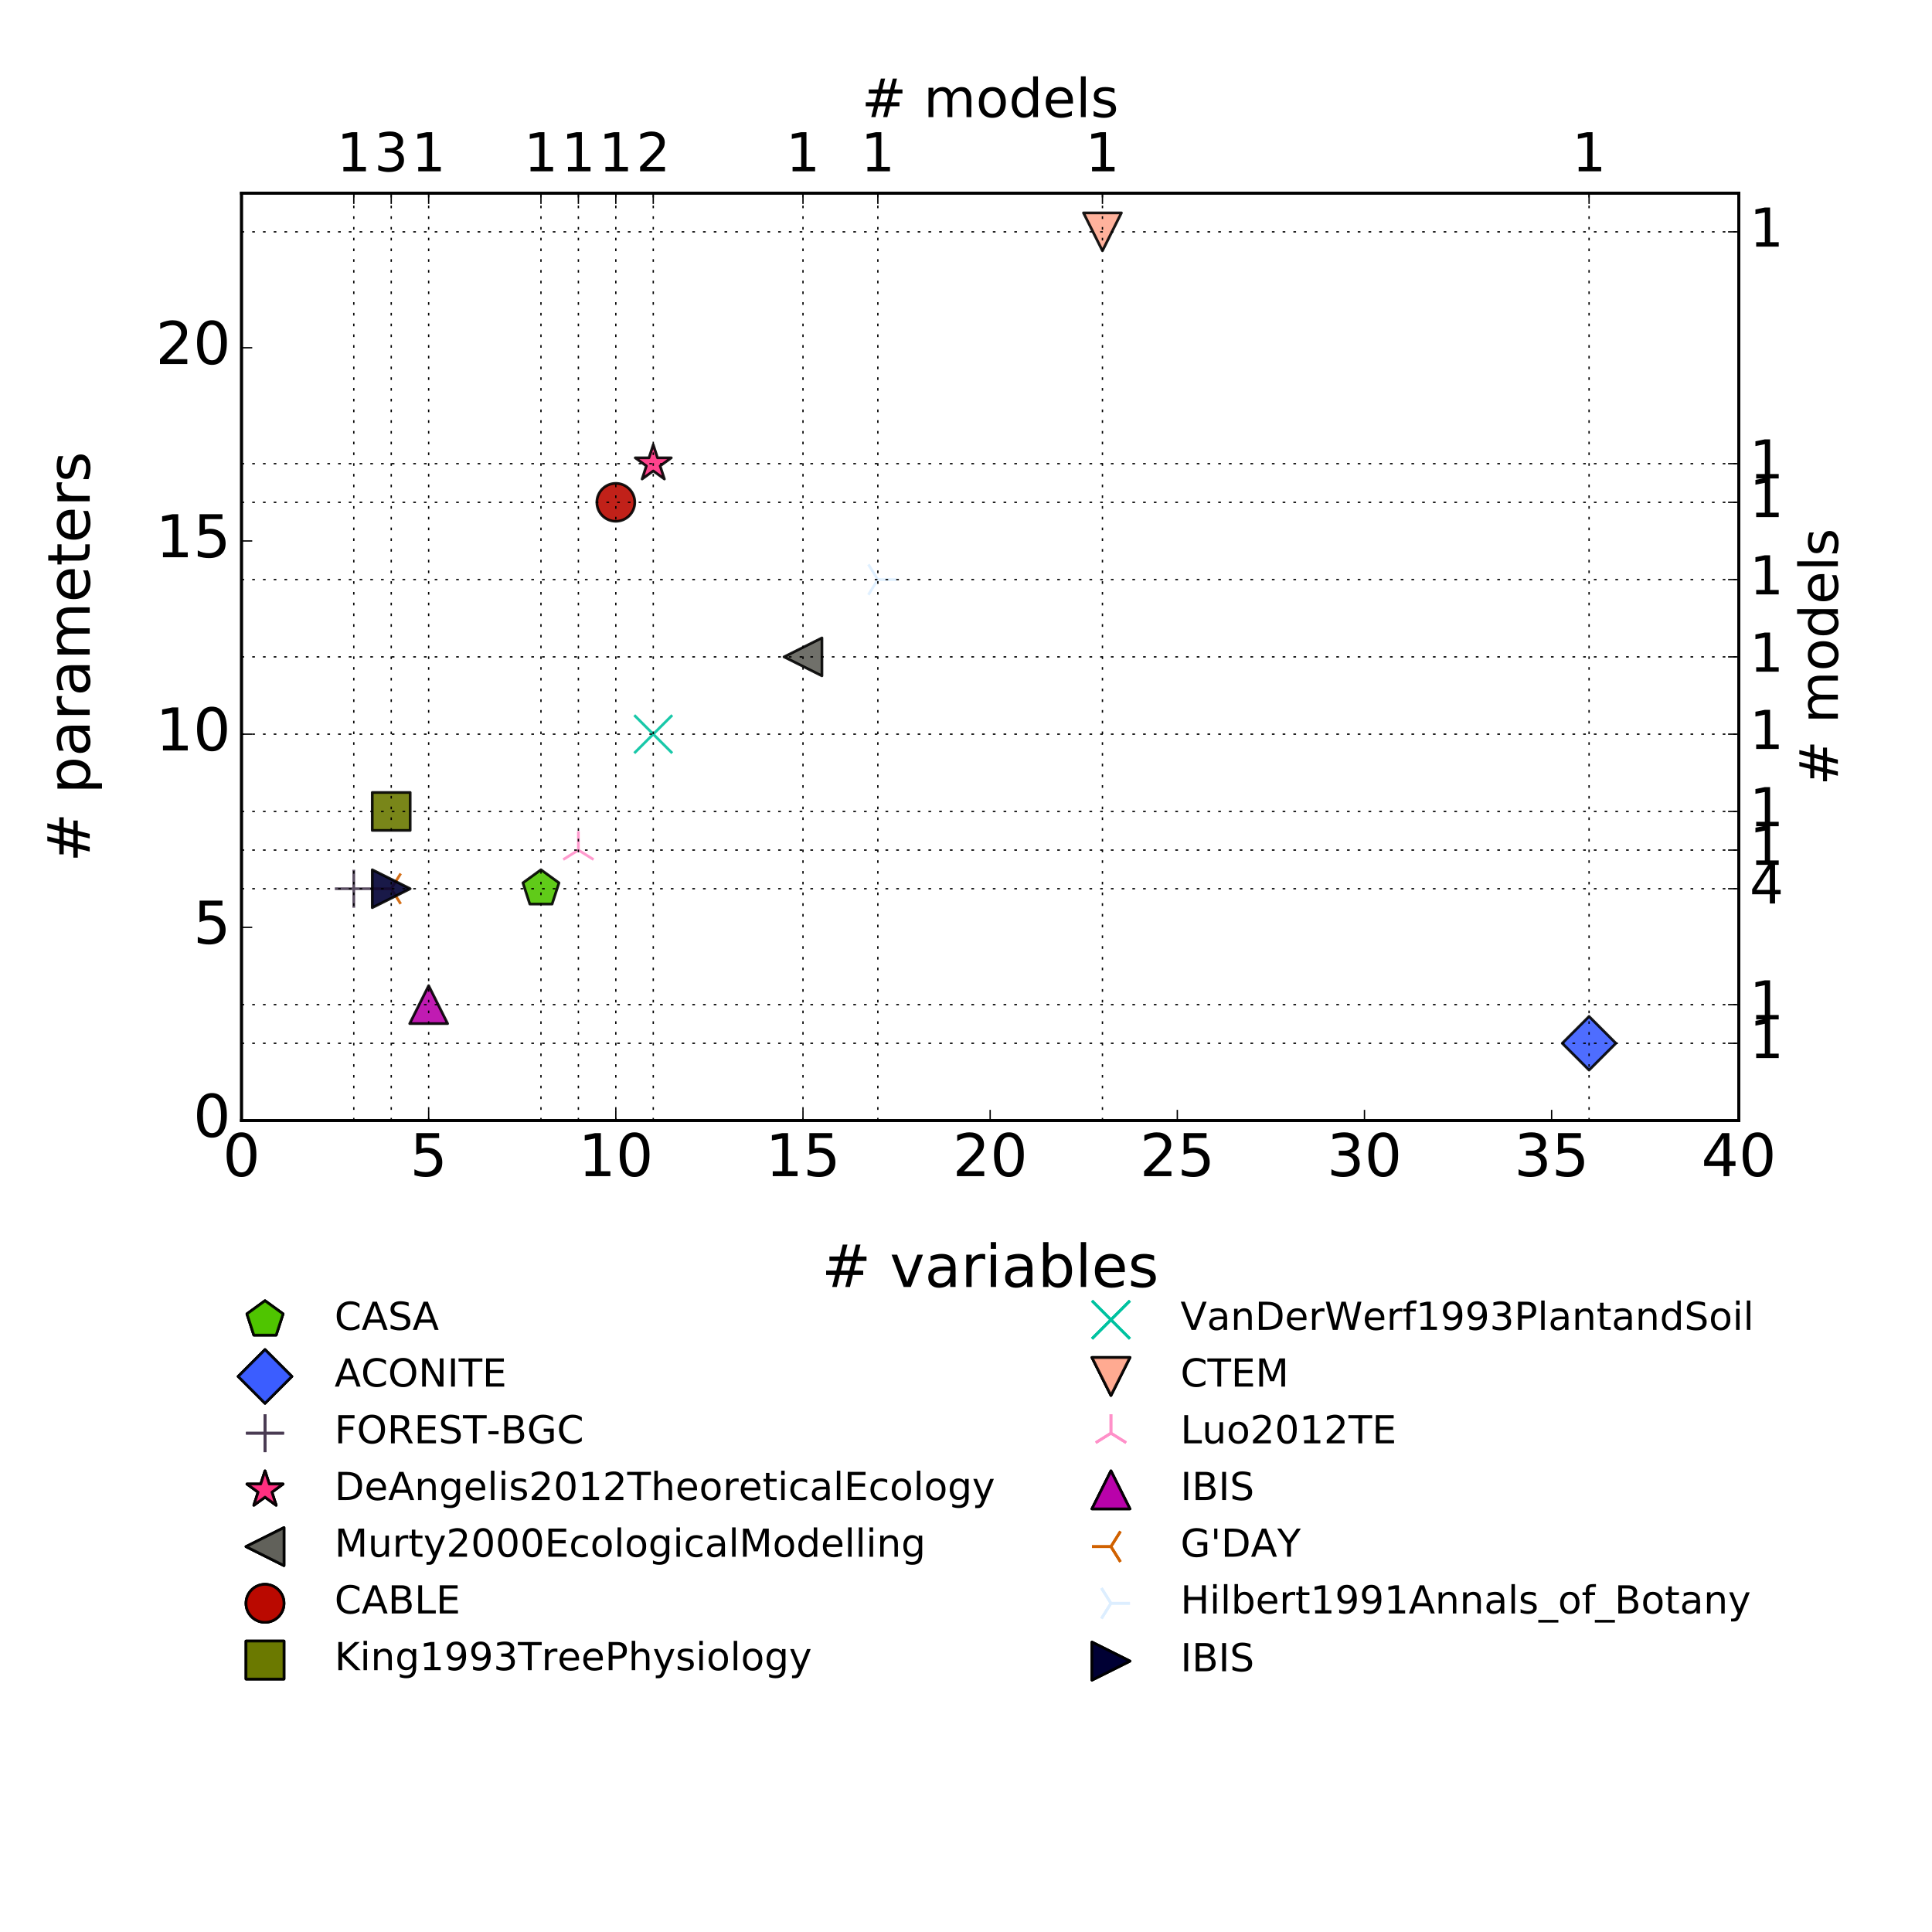 <?xml version="1.0" encoding="utf-8" standalone="no"?>
<!DOCTYPE svg PUBLIC "-//W3C//DTD SVG 1.1//EN"
  "http://www.w3.org/Graphics/SVG/1.1/DTD/svg11.dtd">
<!-- Created with matplotlib (http://matplotlib.org/) -->
<svg height="720pt" version="1.1" viewBox="0 0 720 720" width="720pt" xmlns="http://www.w3.org/2000/svg" xmlns:xlink="http://www.w3.org/1999/xlink">
 <defs>
  <style type="text/css">
*{stroke-linecap:butt;stroke-linejoin:round;stroke-miterlimit:100000;}
  </style>
 </defs>
 <g id="figure_1">
  <g id="patch_1">
   <path d="M 0 720 
L 720 720 
L 720 0 
L 0 0 
z
" style="fill:#ffffff;"/>
  </g>
  <g id="axes_1">
   <g id="patch_2">
    <path d="M 90 417.6 
L 648 417.6 
L 648 72 
L 90 72 
z
" style="fill:#ffffff;"/>
   </g>
   <g id="PathCollection_1">
    <defs>
     <path d="M 0 -7.071 
L -6.725 -2.185 
L -4.156 5.721 
L 4.156 5.721 
L 6.725 -2.185 
z
" id="m086ef7abb2" style="stroke:#000000;stroke-opacity:0.9;"/>
    </defs>
    <g clip-path="url(#p6141bb1493)">
     <use style="fill:#4fc601;fill-opacity:0.9;stroke:#000000;stroke-opacity:0.9;" x="201.6" xlink:href="#m086ef7abb2" y="331.2"/>
    </g>
   </g>
   <g id="PathCollection_2">
    <defs>
     <path d="M -0 10 
L 10 0 
L 0 -10 
L -10 -0 
z
" id="ma7b881a5e2" style="stroke:#000000;stroke-opacity:0.9;"/>
    </defs>
    <g clip-path="url(#p6141bb1493)">
     <use style="fill:#3b5dff;fill-opacity:0.9;stroke:#000000;stroke-opacity:0.9;" x="592.2" xlink:href="#ma7b881a5e2" y="388.8"/>
    </g>
   </g>
   <g id="PathCollection_3">
    <defs>
     <path d="M -7.071 0 
L 7.071 0 
M 0 7.071 
L 0 -7.071 
" id="mcb8cb0e46e" style="stroke:#4a3b53;stroke-opacity:0.9;"/>
    </defs>
    <g clip-path="url(#p6141bb1493)">
     <use style="fill:#4a3b53;fill-opacity:0.9;stroke:#4a3b53;stroke-opacity:0.9;" x="131.85" xlink:href="#mcb8cb0e46e" y="331.2"/>
    </g>
   </g>
   <g id="PathCollection_4">
    <defs>
     <path d="M 0 -7.071 
L -1.588 -2.185 
L -6.725 -2.185 
L -2.569 0.835 
L -4.156 5.721 
L -0 2.701 
L 4.156 5.721 
L 2.569 0.835 
L 6.725 -2.185 
L 1.588 -2.185 
z
" id="m67366e9e39" style="stroke:#000000;stroke-opacity:0.9;"/>
    </defs>
    <g clip-path="url(#p6141bb1493)">
     <use style="fill:#ff2f80;fill-opacity:0.9;stroke:#000000;stroke-opacity:0.9;" x="243.45" xlink:href="#m67366e9e39" y="172.8"/>
    </g>
   </g>
   <g id="PathCollection_5">
    <defs>
     <path d="M -7.071 -0 
L 7.071 7.071 
L 7.071 -7.071 
z
" id="mf62f35028f" style="stroke:#000000;stroke-opacity:0.9;"/>
    </defs>
    <g clip-path="url(#p6141bb1493)">
     <use style="fill:#61615a;fill-opacity:0.9;stroke:#000000;stroke-opacity:0.9;" x="299.25" xlink:href="#mf62f35028f" y="244.8"/>
    </g>
   </g>
   <g id="PathCollection_6">
    <defs>
     <path d="M 0 7.071 
C 1.875 7.071 3.674 6.326 5 5 
C 6.326 3.674 7.071 1.875 7.071 0 
C 7.071 -1.875 6.326 -3.674 5 -5 
C 3.674 -6.326 1.875 -7.071 0 -7.071 
C -1.875 -7.071 -3.674 -6.326 -5 -5 
C -6.326 -3.674 -7.071 -1.875 -7.071 0 
C -7.071 1.875 -6.326 3.674 -5 5 
C -3.674 6.326 -1.875 7.071 0 7.071 
z
" id="mc83745564b" style="stroke:#000000;stroke-opacity:0.9;"/>
    </defs>
    <g clip-path="url(#p6141bb1493)">
     <use style="fill:#ba0900;fill-opacity:0.9;stroke:#000000;stroke-opacity:0.9;" x="229.5" xlink:href="#mc83745564b" y="187.2"/>
    </g>
   </g>
   <g id="PathCollection_7">
    <defs>
     <path d="M -7.071 7.071 
L 7.071 7.071 
L 7.071 -7.071 
L -7.071 -7.071 
z
" id="m419499035a" style="stroke:#000000;stroke-opacity:0.9;"/>
    </defs>
    <g clip-path="url(#p6141bb1493)">
     <use style="fill:#6b7900;fill-opacity:0.9;stroke:#000000;stroke-opacity:0.9;" x="145.8" xlink:href="#m419499035a" y="302.4"/>
    </g>
   </g>
   <g id="PathCollection_8">
    <defs>
     <path d="M -7.071 7.071 
L 7.071 -7.071 
M -7.071 -7.071 
L 7.071 7.071 
" id="m70132d509a" style="stroke:#00c2a0;stroke-opacity:0.9;"/>
    </defs>
    <g clip-path="url(#p6141bb1493)">
     <use style="fill:#00c2a0;fill-opacity:0.9;stroke:#00c2a0;stroke-opacity:0.9;" x="243.45" xlink:href="#m70132d509a" y="273.6"/>
    </g>
   </g>
   <g id="PathCollection_9">
    <defs>
     <path d="M -0 7.071 
L 7.071 -7.071 
L -7.071 -7.071 
z
" id="m624ede1f5d" style="stroke:#000000;stroke-opacity:0.9;"/>
    </defs>
    <g clip-path="url(#p6141bb1493)">
     <use style="fill:#ffaa92;fill-opacity:0.9;stroke:#000000;stroke-opacity:0.9;" x="410.85" xlink:href="#m624ede1f5d" y="86.4"/>
    </g>
   </g>
   <g id="PathCollection_10">
    <defs>
     <path d="M 0 0 
L 0 -7.071 
M 0 0 
L -5.657 3.536 
M 0 0 
L 5.657 3.536 
" id="m876ec01fbf" style="stroke:#ff90c9;stroke-opacity:0.9;"/>
    </defs>
    <g clip-path="url(#p6141bb1493)">
     <use style="fill:#ff90c9;fill-opacity:0.9;stroke:#ff90c9;stroke-opacity:0.9;" x="215.55" xlink:href="#m876ec01fbf" y="316.8"/>
    </g>
   </g>
   <g id="PathCollection_11">
    <defs>
     <path d="M 0 -7.071 
L -7.071 7.071 
L 7.071 7.071 
z
" id="m68b800da16" style="stroke:#000000;stroke-opacity:0.9;"/>
    </defs>
    <g clip-path="url(#p6141bb1493)">
     <use style="fill:#b903aa;fill-opacity:0.9;stroke:#000000;stroke-opacity:0.9;" x="159.75" xlink:href="#m68b800da16" y="374.4"/>
    </g>
   </g>
   <g id="PathCollection_12">
    <defs>
     <path d="M 0 0 
L -7.071 -0 
M 0 0 
L 3.536 5.657 
M 0 0 
L 3.536 -5.657 
" id="m92110fe8fd" style="stroke:#d16100;stroke-opacity:0.9;"/>
    </defs>
    <g clip-path="url(#p6141bb1493)">
     <use style="fill:#d16100;fill-opacity:0.9;stroke:#d16100;stroke-opacity:0.9;" x="145.8" xlink:href="#m92110fe8fd" y="331.2"/>
    </g>
   </g>
   <g id="PathCollection_13">
    <defs>
     <path d="M 0 0 
L 7.071 0 
M 0 0 
L -3.536 -5.657 
M 0 0 
L -3.536 5.657 
" id="m4c90017f64" style="stroke:#ddefff;stroke-opacity:0.9;"/>
    </defs>
    <g clip-path="url(#p6141bb1493)">
     <use style="fill:#ddefff;fill-opacity:0.9;stroke:#ddefff;stroke-opacity:0.9;" x="327.15" xlink:href="#m4c90017f64" y="216.0"/>
    </g>
   </g>
   <g id="PathCollection_14">
    <defs>
     <path d="M 7.071 0 
L -7.071 -7.071 
L -7.071 7.071 
z
" id="m610abe48dd" style="stroke:#000000;stroke-opacity:0.9;"/>
    </defs>
    <g clip-path="url(#p6141bb1493)">
     <use style="fill:#000035;fill-opacity:0.9;stroke:#000000;stroke-opacity:0.9;" x="145.8" xlink:href="#m610abe48dd" y="331.2"/>
    </g>
   </g>
   <g id="patch_3">
    <path d="M 90 417.6 
L 90 72 
" style="fill:none;stroke:#000000;stroke-linecap:square;stroke-linejoin:miter;"/>
   </g>
   <g id="patch_4">
    <path d="M 648 417.6 
L 648 72 
" style="fill:none;stroke:#000000;stroke-linecap:square;stroke-linejoin:miter;"/>
   </g>
   <g id="patch_5">
    <path d="M 90 72 
L 648 72 
" style="fill:none;stroke:#000000;stroke-linecap:square;stroke-linejoin:miter;"/>
   </g>
   <g id="patch_6">
    <path d="M 90 417.6 
L 648 417.6 
" style="fill:none;stroke:#000000;stroke-linecap:square;stroke-linejoin:miter;"/>
   </g>
   <g id="matplotlib.axis_1">
    <g id="xtick_1">
     <g id="line2d_1">
      <defs>
       <path d="M 0 0 
L 0 -4 
" id="m1fccefa504" style="stroke:#000000;stroke-width:0.5;"/>
      </defs>
      <g>
       <use style="stroke:#000000;stroke-width:0.5;" x="90.0" xlink:href="#m1fccefa504" y="417.6"/>
      </g>
     </g>
     <g id="text_1">
      <!-- 0 -->
      <defs>
       <path d="M 31.781 66.406 
Q 24.172 66.406 20.328 58.906 
Q 16.5 51.422 16.5 36.375 
Q 16.5 21.391 20.328 13.891 
Q 24.172 6.391 31.781 6.391 
Q 39.453 6.391 43.281 13.891 
Q 47.125 21.391 47.125 36.375 
Q 47.125 51.422 43.281 58.906 
Q 39.453 66.406 31.781 66.406 
M 31.781 74.219 
Q 44.047 74.219 50.516 64.516 
Q 56.984 54.828 56.984 36.375 
Q 56.984 17.969 50.516 8.266 
Q 44.047 -1.422 31.781 -1.422 
Q 19.531 -1.422 13.062 8.266 
Q 6.594 17.969 6.594 36.375 
Q 6.594 54.828 13.062 64.516 
Q 19.531 74.219 31.781 74.219 
" id="BitstreamVeraSans-Roman-30"/>
      </defs>
      <g transform="translate(83.001 438.317)scale(0.22 -0.22)">
       <use xlink:href="#BitstreamVeraSans-Roman-30"/>
      </g>
     </g>
    </g>
    <g id="xtick_2">
     <g id="line2d_2">
      <g>
       <use style="stroke:#000000;stroke-width:0.5;" x="159.75" xlink:href="#m1fccefa504" y="417.6"/>
      </g>
     </g>
     <g id="text_2">
      <!-- 5 -->
      <defs>
       <path d="M 10.797 72.906 
L 49.516 72.906 
L 49.516 64.594 
L 19.828 64.594 
L 19.828 46.734 
Q 21.969 47.469 24.109 47.828 
Q 26.266 48.188 28.422 48.188 
Q 40.625 48.188 47.75 41.5 
Q 54.891 34.812 54.891 23.391 
Q 54.891 11.625 47.562 5.094 
Q 40.234 -1.422 26.906 -1.422 
Q 22.312 -1.422 17.547 -0.641 
Q 12.797 0.141 7.719 1.703 
L 7.719 11.625 
Q 12.109 9.234 16.797 8.062 
Q 21.484 6.891 26.703 6.891 
Q 35.156 6.891 40.078 11.328 
Q 45.016 15.766 45.016 23.391 
Q 45.016 31 40.078 35.438 
Q 35.156 39.891 26.703 39.891 
Q 22.75 39.891 18.812 39.016 
Q 14.891 38.141 10.797 36.281 
z
" id="BitstreamVeraSans-Roman-35"/>
      </defs>
      <g transform="translate(152.751 438.317)scale(0.22 -0.22)">
       <use xlink:href="#BitstreamVeraSans-Roman-35"/>
      </g>
     </g>
    </g>
    <g id="xtick_3">
     <g id="line2d_3">
      <g>
       <use style="stroke:#000000;stroke-width:0.5;" x="229.5" xlink:href="#m1fccefa504" y="417.6"/>
      </g>
     </g>
     <g id="text_3">
      <!-- 10 -->
      <defs>
       <path d="M 12.406 8.297 
L 28.516 8.297 
L 28.516 63.922 
L 10.984 60.406 
L 10.984 69.391 
L 28.422 72.906 
L 38.281 72.906 
L 38.281 8.297 
L 54.391 8.297 
L 54.391 0 
L 12.406 0 
z
" id="BitstreamVeraSans-Roman-31"/>
      </defs>
      <g transform="translate(215.502 438.317)scale(0.22 -0.22)">
       <use xlink:href="#BitstreamVeraSans-Roman-31"/>
       <use x="63.623" xlink:href="#BitstreamVeraSans-Roman-30"/>
      </g>
     </g>
    </g>
    <g id="xtick_4">
     <g id="line2d_4">
      <g>
       <use style="stroke:#000000;stroke-width:0.5;" x="299.25" xlink:href="#m1fccefa504" y="417.6"/>
      </g>
     </g>
     <g id="text_4">
      <!-- 15 -->
      <g transform="translate(285.252 438.317)scale(0.22 -0.22)">
       <use xlink:href="#BitstreamVeraSans-Roman-31"/>
       <use x="63.623" xlink:href="#BitstreamVeraSans-Roman-35"/>
      </g>
     </g>
    </g>
    <g id="xtick_5">
     <g id="line2d_5">
      <g>
       <use style="stroke:#000000;stroke-width:0.5;" x="369.0" xlink:href="#m1fccefa504" y="417.6"/>
      </g>
     </g>
     <g id="text_5">
      <!-- 20 -->
      <defs>
       <path d="M 19.188 8.297 
L 53.609 8.297 
L 53.609 0 
L 7.328 0 
L 7.328 8.297 
Q 12.938 14.109 22.625 23.891 
Q 32.328 33.688 34.812 36.531 
Q 39.547 41.844 41.422 45.531 
Q 43.312 49.219 43.312 52.781 
Q 43.312 58.594 39.234 62.25 
Q 35.156 65.922 28.609 65.922 
Q 23.969 65.922 18.812 64.312 
Q 13.672 62.703 7.812 59.422 
L 7.812 69.391 
Q 13.766 71.781 18.938 73 
Q 24.125 74.219 28.422 74.219 
Q 39.75 74.219 46.484 68.547 
Q 53.219 62.891 53.219 53.422 
Q 53.219 48.922 51.531 44.891 
Q 49.859 40.875 45.406 35.406 
Q 44.188 33.984 37.641 27.219 
Q 31.109 20.453 19.188 8.297 
" id="BitstreamVeraSans-Roman-32"/>
      </defs>
      <g transform="translate(355.002 438.317)scale(0.22 -0.22)">
       <use xlink:href="#BitstreamVeraSans-Roman-32"/>
       <use x="63.623" xlink:href="#BitstreamVeraSans-Roman-30"/>
      </g>
     </g>
    </g>
    <g id="xtick_6">
     <g id="line2d_6">
      <g>
       <use style="stroke:#000000;stroke-width:0.5;" x="438.75" xlink:href="#m1fccefa504" y="417.6"/>
      </g>
     </g>
     <g id="text_6">
      <!-- 25 -->
      <g transform="translate(424.752 438.317)scale(0.22 -0.22)">
       <use xlink:href="#BitstreamVeraSans-Roman-32"/>
       <use x="63.623" xlink:href="#BitstreamVeraSans-Roman-35"/>
      </g>
     </g>
    </g>
    <g id="xtick_7">
     <g id="line2d_7">
      <g>
       <use style="stroke:#000000;stroke-width:0.5;" x="508.5" xlink:href="#m1fccefa504" y="417.6"/>
      </g>
     </g>
     <g id="text_7">
      <!-- 30 -->
      <defs>
       <path d="M 40.578 39.312 
Q 47.656 37.797 51.625 33 
Q 55.609 28.219 55.609 21.188 
Q 55.609 10.406 48.188 4.484 
Q 40.766 -1.422 27.094 -1.422 
Q 22.516 -1.422 17.656 -0.516 
Q 12.797 0.391 7.625 2.203 
L 7.625 11.719 
Q 11.719 9.328 16.594 8.109 
Q 21.484 6.891 26.812 6.891 
Q 36.078 6.891 40.938 10.547 
Q 45.797 14.203 45.797 21.188 
Q 45.797 27.641 41.281 31.266 
Q 36.766 34.906 28.719 34.906 
L 20.219 34.906 
L 20.219 43.016 
L 29.109 43.016 
Q 36.375 43.016 40.234 45.922 
Q 44.094 48.828 44.094 54.297 
Q 44.094 59.906 40.109 62.906 
Q 36.141 65.922 28.719 65.922 
Q 24.656 65.922 20.016 65.031 
Q 15.375 64.156 9.812 62.312 
L 9.812 71.094 
Q 15.438 72.656 20.344 73.438 
Q 25.25 74.219 29.594 74.219 
Q 40.828 74.219 47.359 69.109 
Q 53.906 64.016 53.906 55.328 
Q 53.906 49.266 50.438 45.094 
Q 46.969 40.922 40.578 39.312 
" id="BitstreamVeraSans-Roman-33"/>
      </defs>
      <g transform="translate(494.502 438.317)scale(0.22 -0.22)">
       <use xlink:href="#BitstreamVeraSans-Roman-33"/>
       <use x="63.623" xlink:href="#BitstreamVeraSans-Roman-30"/>
      </g>
     </g>
    </g>
    <g id="xtick_8">
     <g id="line2d_8">
      <g>
       <use style="stroke:#000000;stroke-width:0.5;" x="578.25" xlink:href="#m1fccefa504" y="417.6"/>
      </g>
     </g>
     <g id="text_8">
      <!-- 35 -->
      <g transform="translate(564.253 438.317)scale(0.22 -0.22)">
       <use xlink:href="#BitstreamVeraSans-Roman-33"/>
       <use x="63.623" xlink:href="#BitstreamVeraSans-Roman-35"/>
      </g>
     </g>
    </g>
    <g id="xtick_9">
     <g id="line2d_9">
      <g>
       <use style="stroke:#000000;stroke-width:0.5;" x="648.0" xlink:href="#m1fccefa504" y="417.6"/>
      </g>
     </g>
     <g id="text_9">
      <!-- 40 -->
      <defs>
       <path d="M 37.797 64.312 
L 12.891 25.391 
L 37.797 25.391 
z
M 35.203 72.906 
L 47.609 72.906 
L 47.609 25.391 
L 58.016 25.391 
L 58.016 17.188 
L 47.609 17.188 
L 47.609 0 
L 37.797 0 
L 37.797 17.188 
L 4.891 17.188 
L 4.891 26.703 
z
" id="BitstreamVeraSans-Roman-34"/>
      </defs>
      <g transform="translate(634.003 438.317)scale(0.22 -0.22)">
       <use xlink:href="#BitstreamVeraSans-Roman-34"/>
       <use x="63.623" xlink:href="#BitstreamVeraSans-Roman-30"/>
      </g>
     </g>
    </g>
    <g id="text_10">
     <!-- # variables -->
     <defs>
      <path d="M 44.281 53.078 
L 44.281 44.578 
Q 40.484 46.531 36.375 47.5 
Q 32.281 48.484 27.875 48.484 
Q 21.188 48.484 17.844 46.438 
Q 14.5 44.391 14.5 40.281 
Q 14.5 37.156 16.891 35.375 
Q 19.281 33.594 26.516 31.984 
L 29.594 31.297 
Q 39.156 29.25 43.188 25.516 
Q 47.219 21.781 47.219 15.094 
Q 47.219 7.469 41.188 3.016 
Q 35.156 -1.422 24.609 -1.422 
Q 20.219 -1.422 15.453 -0.562 
Q 10.688 0.297 5.422 2 
L 5.422 11.281 
Q 10.406 8.688 15.234 7.391 
Q 20.062 6.109 24.812 6.109 
Q 31.156 6.109 34.562 8.281 
Q 37.984 10.453 37.984 14.406 
Q 37.984 18.062 35.516 20.016 
Q 33.062 21.969 24.703 23.781 
L 21.578 24.516 
Q 13.234 26.266 9.516 29.906 
Q 5.812 33.547 5.812 39.891 
Q 5.812 47.609 11.281 51.797 
Q 16.75 56 26.812 56 
Q 31.781 56 36.172 55.266 
Q 40.578 54.547 44.281 53.078 
" id="BitstreamVeraSans-Roman-73"/>
      <path d="M 9.422 75.984 
L 18.406 75.984 
L 18.406 0 
L 9.422 0 
z
" id="BitstreamVeraSans-Roman-6c"/>
      <path d="M 2.984 54.688 
L 12.5 54.688 
L 29.594 8.797 
L 46.688 54.688 
L 56.203 54.688 
L 35.688 0 
L 23.484 0 
z
" id="BitstreamVeraSans-Roman-76"/>
      <path id="BitstreamVeraSans-Roman-20"/>
      <path d="M 56.203 29.594 
L 56.203 25.203 
L 14.891 25.203 
Q 15.484 15.922 20.484 11.062 
Q 25.484 6.203 34.422 6.203 
Q 39.594 6.203 44.453 7.469 
Q 49.312 8.734 54.109 11.281 
L 54.109 2.781 
Q 49.266 0.734 44.188 -0.344 
Q 39.109 -1.422 33.891 -1.422 
Q 20.797 -1.422 13.156 6.188 
Q 5.516 13.812 5.516 26.812 
Q 5.516 40.234 12.766 48.109 
Q 20.016 56 32.328 56 
Q 43.359 56 49.781 48.891 
Q 56.203 41.797 56.203 29.594 
M 47.219 32.234 
Q 47.125 39.594 43.094 43.984 
Q 39.062 48.391 32.422 48.391 
Q 24.906 48.391 20.391 44.141 
Q 15.875 39.891 15.188 32.172 
z
" id="BitstreamVeraSans-Roman-65"/>
      <path d="M 48.688 27.297 
Q 48.688 37.203 44.609 42.844 
Q 40.531 48.484 33.406 48.484 
Q 26.266 48.484 22.188 42.844 
Q 18.109 37.203 18.109 27.297 
Q 18.109 17.391 22.188 11.75 
Q 26.266 6.109 33.406 6.109 
Q 40.531 6.109 44.609 11.75 
Q 48.688 17.391 48.688 27.297 
M 18.109 46.391 
Q 20.953 51.266 25.266 53.625 
Q 29.594 56 35.594 56 
Q 45.562 56 51.781 48.094 
Q 58.016 40.188 58.016 27.297 
Q 58.016 14.406 51.781 6.484 
Q 45.562 -1.422 35.594 -1.422 
Q 29.594 -1.422 25.266 0.953 
Q 20.953 3.328 18.109 8.203 
L 18.109 0 
L 9.078 0 
L 9.078 75.984 
L 18.109 75.984 
z
" id="BitstreamVeraSans-Roman-62"/>
      <path d="M 51.125 44 
L 36.922 44 
L 32.812 27.688 
L 47.125 27.688 
z
M 43.797 71.781 
L 38.719 51.516 
L 52.984 51.516 
L 58.109 71.781 
L 65.922 71.781 
L 60.891 51.516 
L 76.125 51.516 
L 76.125 44 
L 58.984 44 
L 54.984 27.688 
L 70.516 27.688 
L 70.516 20.219 
L 53.078 20.219 
L 48 0 
L 40.188 0 
L 45.219 20.219 
L 30.906 20.219 
L 25.875 0 
L 18.016 0 
L 23.094 20.219 
L 7.719 20.219 
L 7.719 27.688 
L 24.906 27.688 
L 29 44 
L 13.281 44 
L 13.281 51.516 
L 30.906 51.516 
L 35.891 71.781 
z
" id="BitstreamVeraSans-Roman-23"/>
      <path d="M 9.422 54.688 
L 18.406 54.688 
L 18.406 0 
L 9.422 0 
z
M 9.422 75.984 
L 18.406 75.984 
L 18.406 64.594 
L 9.422 64.594 
z
" id="BitstreamVeraSans-Roman-69"/>
      <path d="M 34.281 27.484 
Q 23.391 27.484 19.188 25 
Q 14.984 22.516 14.984 16.5 
Q 14.984 11.719 18.141 8.906 
Q 21.297 6.109 26.703 6.109 
Q 34.188 6.109 38.703 11.406 
Q 43.219 16.703 43.219 25.484 
L 43.219 27.484 
z
M 52.203 31.203 
L 52.203 0 
L 43.219 0 
L 43.219 8.297 
Q 40.141 3.328 35.547 0.953 
Q 30.953 -1.422 24.312 -1.422 
Q 15.922 -1.422 10.953 3.297 
Q 6 8.016 6 15.922 
Q 6 25.141 12.172 29.828 
Q 18.359 34.516 30.609 34.516 
L 43.219 34.516 
L 43.219 35.406 
Q 43.219 41.609 39.141 45 
Q 35.062 48.391 27.688 48.391 
Q 23 48.391 18.547 47.266 
Q 14.109 46.141 10.016 43.891 
L 10.016 52.203 
Q 14.938 54.109 19.578 55.047 
Q 24.219 56 28.609 56 
Q 40.484 56 46.344 49.844 
Q 52.203 43.703 52.203 31.203 
" id="BitstreamVeraSans-Roman-61"/>
      <path d="M 41.109 46.297 
Q 39.594 47.172 37.812 47.578 
Q 36.031 48 33.891 48 
Q 26.266 48 22.188 43.047 
Q 18.109 38.094 18.109 28.812 
L 18.109 0 
L 9.078 0 
L 9.078 54.688 
L 18.109 54.688 
L 18.109 46.188 
Q 20.953 51.172 25.484 53.578 
Q 30.031 56 36.531 56 
Q 37.453 56 38.578 55.875 
Q 39.703 55.766 41.062 55.516 
z
" id="BitstreamVeraSans-Roman-72"/>
     </defs>
     <g transform="translate(306.178 479.608)scale(0.22 -0.22)">
      <use xlink:href="#BitstreamVeraSans-Roman-23"/>
      <use x="83.789" xlink:href="#BitstreamVeraSans-Roman-20"/>
      <use x="115.576" xlink:href="#BitstreamVeraSans-Roman-76"/>
      <use x="174.756" xlink:href="#BitstreamVeraSans-Roman-61"/>
      <use x="236.035" xlink:href="#BitstreamVeraSans-Roman-72"/>
      <use x="277.148" xlink:href="#BitstreamVeraSans-Roman-69"/>
      <use x="304.932" xlink:href="#BitstreamVeraSans-Roman-61"/>
      <use x="366.211" xlink:href="#BitstreamVeraSans-Roman-62"/>
      <use x="429.688" xlink:href="#BitstreamVeraSans-Roman-6c"/>
      <use x="457.471" xlink:href="#BitstreamVeraSans-Roman-65"/>
      <use x="518.994" xlink:href="#BitstreamVeraSans-Roman-73"/>
     </g>
    </g>
   </g>
   <g id="matplotlib.axis_2">
    <g id="ytick_1">
     <g id="line2d_10">
      <defs>
       <path d="M 0 0 
L 4 0 
" id="mece8729d17" style="stroke:#000000;stroke-width:0.5;"/>
      </defs>
      <g>
       <use style="stroke:#000000;stroke-width:0.5;" x="90.0" xlink:href="#mece8729d17" y="417.6"/>
      </g>
     </g>
     <g id="text_11">
      <!-- 0 -->
      <g transform="translate(72.002 423.671)scale(0.22 -0.22)">
       <use xlink:href="#BitstreamVeraSans-Roman-30"/>
      </g>
     </g>
    </g>
    <g id="ytick_2">
     <g id="line2d_11">
      <g>
       <use style="stroke:#000000;stroke-width:0.5;" x="90.0" xlink:href="#mece8729d17" y="345.6"/>
      </g>
     </g>
     <g id="text_12">
      <!-- 5 -->
      <g transform="translate(72.002 351.671)scale(0.22 -0.22)">
       <use xlink:href="#BitstreamVeraSans-Roman-35"/>
      </g>
     </g>
    </g>
    <g id="ytick_3">
     <g id="line2d_12">
      <g>
       <use style="stroke:#000000;stroke-width:0.5;" x="90.0" xlink:href="#mece8729d17" y="273.6"/>
      </g>
     </g>
     <g id="text_13">
      <!-- 10 -->
      <g transform="translate(58.005 279.671)scale(0.22 -0.22)">
       <use xlink:href="#BitstreamVeraSans-Roman-31"/>
       <use x="63.623" xlink:href="#BitstreamVeraSans-Roman-30"/>
      </g>
     </g>
    </g>
    <g id="ytick_4">
     <g id="line2d_13">
      <g>
       <use style="stroke:#000000;stroke-width:0.5;" x="90.0" xlink:href="#mece8729d17" y="201.6"/>
      </g>
     </g>
     <g id="text_14">
      <!-- 15 -->
      <g transform="translate(58.005 207.671)scale(0.22 -0.22)">
       <use xlink:href="#BitstreamVeraSans-Roman-31"/>
       <use x="63.623" xlink:href="#BitstreamVeraSans-Roman-35"/>
      </g>
     </g>
    </g>
    <g id="ytick_5">
     <g id="line2d_14">
      <g>
       <use style="stroke:#000000;stroke-width:0.5;" x="90.0" xlink:href="#mece8729d17" y="129.6"/>
      </g>
     </g>
     <g id="text_15">
      <!-- 20 -->
      <g transform="translate(58.005 135.671)scale(0.22 -0.22)">
       <use xlink:href="#BitstreamVeraSans-Roman-32"/>
       <use x="63.623" xlink:href="#BitstreamVeraSans-Roman-30"/>
      </g>
     </g>
    </g>
    <g id="text_16">
     <!-- # parameters -->
     <defs>
      <path d="M 52 44.188 
Q 55.375 50.25 60.062 53.125 
Q 64.75 56 71.094 56 
Q 79.641 56 84.281 50.016 
Q 88.922 44.047 88.922 33.016 
L 88.922 0 
L 79.891 0 
L 79.891 32.719 
Q 79.891 40.578 77.094 44.375 
Q 74.312 48.188 68.609 48.188 
Q 61.625 48.188 57.562 43.547 
Q 53.516 38.922 53.516 30.906 
L 53.516 0 
L 44.484 0 
L 44.484 32.719 
Q 44.484 40.625 41.703 44.406 
Q 38.922 48.188 33.109 48.188 
Q 26.219 48.188 22.156 43.531 
Q 18.109 38.875 18.109 30.906 
L 18.109 0 
L 9.078 0 
L 9.078 54.688 
L 18.109 54.688 
L 18.109 46.188 
Q 21.188 51.219 25.484 53.609 
Q 29.781 56 35.688 56 
Q 41.656 56 45.828 52.969 
Q 50 49.953 52 44.188 
" id="BitstreamVeraSans-Roman-6d"/>
      <path d="M 18.109 8.203 
L 18.109 -20.797 
L 9.078 -20.797 
L 9.078 54.688 
L 18.109 54.688 
L 18.109 46.391 
Q 20.953 51.266 25.266 53.625 
Q 29.594 56 35.594 56 
Q 45.562 56 51.781 48.094 
Q 58.016 40.188 58.016 27.297 
Q 58.016 14.406 51.781 6.484 
Q 45.562 -1.422 35.594 -1.422 
Q 29.594 -1.422 25.266 0.953 
Q 20.953 3.328 18.109 8.203 
M 48.688 27.297 
Q 48.688 37.203 44.609 42.844 
Q 40.531 48.484 33.406 48.484 
Q 26.266 48.484 22.188 42.844 
Q 18.109 37.203 18.109 27.297 
Q 18.109 17.391 22.188 11.75 
Q 26.266 6.109 33.406 6.109 
Q 40.531 6.109 44.609 11.75 
Q 48.688 17.391 48.688 27.297 
" id="BitstreamVeraSans-Roman-70"/>
      <path d="M 18.312 70.219 
L 18.312 54.688 
L 36.812 54.688 
L 36.812 47.703 
L 18.312 47.703 
L 18.312 18.016 
Q 18.312 11.328 20.141 9.422 
Q 21.969 7.516 27.594 7.516 
L 36.812 7.516 
L 36.812 0 
L 27.594 0 
Q 17.188 0 13.234 3.875 
Q 9.281 7.766 9.281 18.016 
L 9.281 47.703 
L 2.688 47.703 
L 2.688 54.688 
L 9.281 54.688 
L 9.281 70.219 
z
" id="BitstreamVeraSans-Roman-74"/>
     </defs>
     <g transform="translate(33.43 321.317)rotate(-90.0)scale(0.22 -0.22)">
      <use xlink:href="#BitstreamVeraSans-Roman-23"/>
      <use x="83.789" xlink:href="#BitstreamVeraSans-Roman-20"/>
      <use x="115.576" xlink:href="#BitstreamVeraSans-Roman-70"/>
      <use x="179.053" xlink:href="#BitstreamVeraSans-Roman-61"/>
      <use x="240.332" xlink:href="#BitstreamVeraSans-Roman-72"/>
      <use x="281.445" xlink:href="#BitstreamVeraSans-Roman-61"/>
      <use x="342.725" xlink:href="#BitstreamVeraSans-Roman-6d"/>
      <use x="440.137" xlink:href="#BitstreamVeraSans-Roman-65"/>
      <use x="501.66" xlink:href="#BitstreamVeraSans-Roman-74"/>
      <use x="540.869" xlink:href="#BitstreamVeraSans-Roman-65"/>
      <use x="602.393" xlink:href="#BitstreamVeraSans-Roman-72"/>
      <use x="643.506" xlink:href="#BitstreamVeraSans-Roman-73"/>
     </g>
    </g>
   </g>
   <g id="legend_1">
    <g id="PathCollection_15">
     <path d="M 98.759 484.759 
L 92.034 489.645 
L 94.603 497.55 
L 102.916 497.55 
L 105.484 489.645 
z
" style="fill:#4fc601;fill-opacity:0.9;stroke:#000000;stroke-opacity:0.9;"/>
     <path d="M 98.759 484.759 
L 92.034 489.645 
L 94.603 497.55 
L 102.916 497.55 
L 105.484 489.645 
z
" style="fill:#4fc601;fill-opacity:0.9;stroke:#000000;stroke-opacity:0.9;"/>
     <path d="M 98.759 484.759 
L 92.034 489.645 
L 94.603 497.55 
L 102.916 497.55 
L 105.484 489.645 
z
" style="fill:#4fc601;fill-opacity:0.9;stroke:#000000;stroke-opacity:0.9;"/>
    </g>
    <g id="text_17">
     <!-- CASA -->
     <defs>
      <path d="M 64.406 67.281 
L 64.406 56.891 
Q 59.422 61.531 53.781 63.812 
Q 48.141 66.109 41.797 66.109 
Q 29.297 66.109 22.656 58.469 
Q 16.016 50.828 16.016 36.375 
Q 16.016 21.969 22.656 14.328 
Q 29.297 6.688 41.797 6.688 
Q 48.141 6.688 53.781 8.984 
Q 59.422 11.281 64.406 15.922 
L 64.406 5.609 
Q 59.234 2.094 53.438 0.328 
Q 47.656 -1.422 41.219 -1.422 
Q 24.656 -1.422 15.125 8.703 
Q 5.609 18.844 5.609 36.375 
Q 5.609 53.953 15.125 64.078 
Q 24.656 74.219 41.219 74.219 
Q 47.75 74.219 53.531 72.484 
Q 59.328 70.75 64.406 67.281 
" id="BitstreamVeraSans-Roman-43"/>
      <path d="M 53.516 70.516 
L 53.516 60.891 
Q 47.906 63.578 42.922 64.891 
Q 37.938 66.219 33.297 66.219 
Q 25.25 66.219 20.875 63.094 
Q 16.5 59.969 16.5 54.203 
Q 16.5 49.359 19.406 46.891 
Q 22.312 44.438 30.422 42.922 
L 36.375 41.703 
Q 47.406 39.594 52.656 34.297 
Q 57.906 29 57.906 20.125 
Q 57.906 9.516 50.797 4.047 
Q 43.703 -1.422 29.984 -1.422 
Q 24.812 -1.422 18.969 -0.25 
Q 13.141 0.922 6.891 3.219 
L 6.891 13.375 
Q 12.891 10.016 18.656 8.297 
Q 24.422 6.594 29.984 6.594 
Q 38.422 6.594 43.016 9.906 
Q 47.609 13.234 47.609 19.391 
Q 47.609 24.75 44.312 27.781 
Q 41.016 30.812 33.5 32.328 
L 27.484 33.5 
Q 16.453 35.688 11.516 40.375 
Q 6.594 45.062 6.594 53.422 
Q 6.594 63.094 13.406 68.656 
Q 20.219 74.219 32.172 74.219 
Q 37.312 74.219 42.625 73.281 
Q 47.953 72.359 53.516 70.516 
" id="BitstreamVeraSans-Roman-53"/>
      <path d="M 34.188 63.188 
L 20.797 26.906 
L 47.609 26.906 
z
M 28.609 72.906 
L 39.797 72.906 
L 67.578 0 
L 57.328 0 
L 50.688 18.703 
L 17.828 18.703 
L 11.188 0 
L 0.781 0 
z
" id="BitstreamVeraSans-Roman-41"/>
     </defs>
     <g transform="translate(124.679 495.61)scale(0.144 -0.144)">
      <use xlink:href="#BitstreamVeraSans-Roman-43"/>
      <use x="69.824" xlink:href="#BitstreamVeraSans-Roman-41"/>
      <use x="138.232" xlink:href="#BitstreamVeraSans-Roman-53"/>
      <use x="201.725" xlink:href="#BitstreamVeraSans-Roman-41"/>
     </g>
    </g>
    <g id="PathCollection_16">
     <path d="M 98.759 522.966 
L 108.759 512.966 
L 98.759 502.966 
L 88.759 512.966 
z
" style="fill:#3b5dff;fill-opacity:0.9;stroke:#000000;stroke-opacity:0.9;"/>
     <path d="M 98.759 522.966 
L 108.759 512.966 
L 98.759 502.966 
L 88.759 512.966 
z
" style="fill:#3b5dff;fill-opacity:0.9;stroke:#000000;stroke-opacity:0.9;"/>
     <path d="M 98.759 522.966 
L 108.759 512.966 
L 98.759 502.966 
L 88.759 512.966 
z
" style="fill:#3b5dff;fill-opacity:0.9;stroke:#000000;stroke-opacity:0.9;"/>
    </g>
    <g id="text_18">
     <!-- ACONITE -->
     <defs>
      <path d="M 9.812 72.906 
L 55.906 72.906 
L 55.906 64.594 
L 19.672 64.594 
L 19.672 43.016 
L 54.391 43.016 
L 54.391 34.719 
L 19.672 34.719 
L 19.672 8.297 
L 56.781 8.297 
L 56.781 0 
L 9.812 0 
z
" id="BitstreamVeraSans-Roman-45"/>
      <path d="M 9.812 72.906 
L 23.094 72.906 
L 55.422 11.922 
L 55.422 72.906 
L 64.984 72.906 
L 64.984 0 
L 51.703 0 
L 19.391 60.984 
L 19.391 0 
L 9.812 0 
z
" id="BitstreamVeraSans-Roman-4e"/>
      <path d="M 39.406 66.219 
Q 28.656 66.219 22.328 58.203 
Q 16.016 50.203 16.016 36.375 
Q 16.016 22.609 22.328 14.594 
Q 28.656 6.594 39.406 6.594 
Q 50.141 6.594 56.422 14.594 
Q 62.703 22.609 62.703 36.375 
Q 62.703 50.203 56.422 58.203 
Q 50.141 66.219 39.406 66.219 
M 39.406 74.219 
Q 54.734 74.219 63.906 63.938 
Q 73.094 53.656 73.094 36.375 
Q 73.094 19.141 63.906 8.859 
Q 54.734 -1.422 39.406 -1.422 
Q 24.031 -1.422 14.812 8.828 
Q 5.609 19.094 5.609 36.375 
Q 5.609 53.656 14.812 63.938 
Q 24.031 74.219 39.406 74.219 
" id="BitstreamVeraSans-Roman-4f"/>
      <path d="M 9.812 72.906 
L 19.672 72.906 
L 19.672 0 
L 9.812 0 
z
" id="BitstreamVeraSans-Roman-49"/>
      <path d="M -0.297 72.906 
L 61.375 72.906 
L 61.375 64.594 
L 35.5 64.594 
L 35.5 0 
L 25.594 0 
L 25.594 64.594 
L -0.297 64.594 
z
" id="BitstreamVeraSans-Roman-54"/>
     </defs>
     <g transform="translate(124.679 516.746)scale(0.144 -0.144)">
      <use xlink:href="#BitstreamVeraSans-Roman-41"/>
      <use x="68.393" xlink:href="#BitstreamVeraSans-Roman-43"/>
      <use x="138.217" xlink:href="#BitstreamVeraSans-Roman-4f"/>
      <use x="216.928" xlink:href="#BitstreamVeraSans-Roman-4e"/>
      <use x="291.732" xlink:href="#BitstreamVeraSans-Roman-49"/>
      <use x="321.225" xlink:href="#BitstreamVeraSans-Roman-54"/>
      <use x="382.309" xlink:href="#BitstreamVeraSans-Roman-45"/>
     </g>
    </g>
    <g id="PathCollection_17">
     <path d="M 91.688 534.103 
L 105.83 534.103 
M 98.759 541.174 
L 98.759 527.032 
" style="fill:#4a3b53;fill-opacity:0.9;stroke:#4a3b53;stroke-opacity:0.9;"/>
     <path d="M 91.688 534.103 
L 105.83 534.103 
M 98.759 541.174 
L 98.759 527.032 
" style="fill:#4a3b53;fill-opacity:0.9;stroke:#4a3b53;stroke-opacity:0.9;"/>
     <path d="M 91.688 534.103 
L 105.83 534.103 
M 98.759 541.174 
L 98.759 527.032 
" style="fill:#4a3b53;fill-opacity:0.9;stroke:#4a3b53;stroke-opacity:0.9;"/>
    </g>
    <g id="text_19">
     <!-- FOREST-BGC -->
     <defs>
      <path d="M 4.891 31.391 
L 31.203 31.391 
L 31.203 23.391 
L 4.891 23.391 
z
" id="BitstreamVeraSans-Roman-2d"/>
      <path d="M 19.672 34.812 
L 19.672 8.109 
L 35.5 8.109 
Q 43.453 8.109 47.281 11.406 
Q 51.125 14.703 51.125 21.484 
Q 51.125 28.328 47.281 31.562 
Q 43.453 34.812 35.5 34.812 
z
M 19.672 64.797 
L 19.672 42.828 
L 34.281 42.828 
Q 41.5 42.828 45.031 45.531 
Q 48.578 48.25 48.578 53.812 
Q 48.578 59.328 45.031 62.062 
Q 41.5 64.797 34.281 64.797 
z
M 9.812 72.906 
L 35.016 72.906 
Q 46.297 72.906 52.391 68.219 
Q 58.5 63.531 58.5 54.891 
Q 58.5 48.188 55.375 44.234 
Q 52.25 40.281 46.188 39.312 
Q 53.469 37.75 57.5 32.781 
Q 61.531 27.828 61.531 20.406 
Q 61.531 10.641 54.891 5.312 
Q 48.25 0 35.984 0 
L 9.812 0 
z
" id="BitstreamVeraSans-Roman-42"/>
      <path d="M 44.391 34.188 
Q 47.562 33.109 50.562 29.594 
Q 53.562 26.078 56.594 19.922 
L 66.609 0 
L 56 0 
L 46.688 18.703 
Q 43.062 26.031 39.672 28.422 
Q 36.281 30.812 30.422 30.812 
L 19.672 30.812 
L 19.672 0 
L 9.812 0 
L 9.812 72.906 
L 32.078 72.906 
Q 44.578 72.906 50.734 67.672 
Q 56.891 62.453 56.891 51.906 
Q 56.891 45.016 53.688 40.469 
Q 50.484 35.938 44.391 34.188 
M 19.672 64.797 
L 19.672 38.922 
L 32.078 38.922 
Q 39.203 38.922 42.844 42.219 
Q 46.484 45.516 46.484 51.906 
Q 46.484 58.297 42.844 61.547 
Q 39.203 64.797 32.078 64.797 
z
" id="BitstreamVeraSans-Roman-52"/>
      <path d="M 9.812 72.906 
L 51.703 72.906 
L 51.703 64.594 
L 19.672 64.594 
L 19.672 43.109 
L 48.578 43.109 
L 48.578 34.812 
L 19.672 34.812 
L 19.672 0 
L 9.812 0 
z
" id="BitstreamVeraSans-Roman-46"/>
      <path d="M 59.516 10.406 
L 59.516 29.984 
L 43.406 29.984 
L 43.406 38.094 
L 69.281 38.094 
L 69.281 6.781 
Q 63.578 2.734 56.688 0.656 
Q 49.812 -1.422 42 -1.422 
Q 24.906 -1.422 15.25 8.562 
Q 5.609 18.562 5.609 36.375 
Q 5.609 54.25 15.25 64.234 
Q 24.906 74.219 42 74.219 
Q 49.125 74.219 55.547 72.453 
Q 61.969 70.703 67.391 67.281 
L 67.391 56.781 
Q 61.922 61.422 55.766 63.766 
Q 49.609 66.109 42.828 66.109 
Q 29.438 66.109 22.719 58.641 
Q 16.016 51.172 16.016 36.375 
Q 16.016 21.625 22.719 14.156 
Q 29.438 6.688 42.828 6.688 
Q 48.047 6.688 52.141 7.594 
Q 56.25 8.5 59.516 10.406 
" id="BitstreamVeraSans-Roman-47"/>
     </defs>
     <g transform="translate(124.679 537.883)scale(0.144 -0.144)">
      <use xlink:href="#BitstreamVeraSans-Roman-46"/>
      <use x="57.52" xlink:href="#BitstreamVeraSans-Roman-4f"/>
      <use x="136.23" xlink:href="#BitstreamVeraSans-Roman-52"/>
      <use x="205.713" xlink:href="#BitstreamVeraSans-Roman-45"/>
      <use x="268.896" xlink:href="#BitstreamVeraSans-Roman-53"/>
      <use x="332.373" xlink:href="#BitstreamVeraSans-Roman-54"/>
      <use x="393.316" xlink:href="#BitstreamVeraSans-Roman-2d"/>
      <use x="429.354" xlink:href="#BitstreamVeraSans-Roman-42"/>
      <use x="497.941" xlink:href="#BitstreamVeraSans-Roman-47"/>
      <use x="575.432" xlink:href="#BitstreamVeraSans-Roman-43"/>
     </g>
    </g>
    <g id="PathCollection_18">
     <path d="M 98.759 548.168 
L 97.172 553.054 
L 92.034 553.054 
L 96.191 556.074 
L 94.603 560.96 
L 98.759 557.94 
L 102.916 560.96 
L 101.328 556.074 
L 105.484 553.054 
L 100.347 553.054 
z
" style="fill:#ff2f80;fill-opacity:0.9;stroke:#000000;stroke-opacity:0.9;"/>
     <path d="M 98.759 548.168 
L 97.172 553.054 
L 92.034 553.054 
L 96.191 556.074 
L 94.603 560.96 
L 98.759 557.94 
L 102.916 560.96 
L 101.328 556.074 
L 105.484 553.054 
L 100.347 553.054 
z
" style="fill:#ff2f80;fill-opacity:0.9;stroke:#000000;stroke-opacity:0.9;"/>
     <path d="M 98.759 548.168 
L 97.172 553.054 
L 92.034 553.054 
L 96.191 556.074 
L 94.603 560.96 
L 98.759 557.94 
L 102.916 560.96 
L 101.328 556.074 
L 105.484 553.054 
L 100.347 553.054 
z
" style="fill:#ff2f80;fill-opacity:0.9;stroke:#000000;stroke-opacity:0.9;"/>
    </g>
    <g id="text_20">
     <!-- DeAngelis2012TheoreticalEcology -->
     <defs>
      <path d="M 30.609 48.391 
Q 23.391 48.391 19.188 42.75 
Q 14.984 37.109 14.984 27.297 
Q 14.984 17.484 19.156 11.844 
Q 23.344 6.203 30.609 6.203 
Q 37.797 6.203 41.984 11.859 
Q 46.188 17.531 46.188 27.297 
Q 46.188 37.016 41.984 42.703 
Q 37.797 48.391 30.609 48.391 
M 30.609 56 
Q 42.328 56 49.016 48.375 
Q 55.719 40.766 55.719 27.297 
Q 55.719 13.875 49.016 6.219 
Q 42.328 -1.422 30.609 -1.422 
Q 18.844 -1.422 12.172 6.219 
Q 5.516 13.875 5.516 27.297 
Q 5.516 40.766 12.172 48.375 
Q 18.844 56 30.609 56 
" id="BitstreamVeraSans-Roman-6f"/>
      <path d="M 19.672 64.797 
L 19.672 8.109 
L 31.594 8.109 
Q 46.688 8.109 53.688 14.938 
Q 60.688 21.781 60.688 36.531 
Q 60.688 51.172 53.688 57.984 
Q 46.688 64.797 31.594 64.797 
z
M 9.812 72.906 
L 30.078 72.906 
Q 51.266 72.906 61.172 64.094 
Q 71.094 55.281 71.094 36.531 
Q 71.094 17.672 61.125 8.828 
Q 51.172 0 30.078 0 
L 9.812 0 
z
" id="BitstreamVeraSans-Roman-44"/>
      <path d="M 48.781 52.594 
L 48.781 44.188 
Q 44.969 46.297 41.141 47.344 
Q 37.312 48.391 33.406 48.391 
Q 24.656 48.391 19.812 42.844 
Q 14.984 37.312 14.984 27.297 
Q 14.984 17.281 19.812 11.734 
Q 24.656 6.203 33.406 6.203 
Q 37.312 6.203 41.141 7.25 
Q 44.969 8.297 48.781 10.406 
L 48.781 2.094 
Q 45.016 0.344 40.984 -0.531 
Q 36.969 -1.422 32.422 -1.422 
Q 20.062 -1.422 12.781 6.344 
Q 5.516 14.109 5.516 27.297 
Q 5.516 40.672 12.859 48.328 
Q 20.219 56 33.016 56 
Q 37.156 56 41.109 55.141 
Q 45.062 54.297 48.781 52.594 
" id="BitstreamVeraSans-Roman-63"/>
      <path d="M 45.406 27.984 
Q 45.406 37.75 41.375 43.109 
Q 37.359 48.484 30.078 48.484 
Q 22.859 48.484 18.828 43.109 
Q 14.797 37.75 14.797 27.984 
Q 14.797 18.266 18.828 12.891 
Q 22.859 7.516 30.078 7.516 
Q 37.359 7.516 41.375 12.891 
Q 45.406 18.266 45.406 27.984 
M 54.391 6.781 
Q 54.391 -7.172 48.188 -13.984 
Q 42 -20.797 29.203 -20.797 
Q 24.469 -20.797 20.266 -20.094 
Q 16.062 -19.391 12.109 -17.922 
L 12.109 -9.188 
Q 16.062 -11.328 19.922 -12.344 
Q 23.781 -13.375 27.781 -13.375 
Q 36.625 -13.375 41.016 -8.766 
Q 45.406 -4.156 45.406 5.172 
L 45.406 9.625 
Q 42.625 4.781 38.281 2.391 
Q 33.938 0 27.875 0 
Q 17.828 0 11.672 7.656 
Q 5.516 15.328 5.516 27.984 
Q 5.516 40.672 11.672 48.328 
Q 17.828 56 27.875 56 
Q 33.938 56 38.281 53.609 
Q 42.625 51.219 45.406 46.391 
L 45.406 54.688 
L 54.391 54.688 
z
" id="BitstreamVeraSans-Roman-67"/>
      <path d="M 54.891 33.016 
L 54.891 0 
L 45.906 0 
L 45.906 32.719 
Q 45.906 40.484 42.875 44.328 
Q 39.844 48.188 33.797 48.188 
Q 26.516 48.188 22.312 43.547 
Q 18.109 38.922 18.109 30.906 
L 18.109 0 
L 9.078 0 
L 9.078 54.688 
L 18.109 54.688 
L 18.109 46.188 
Q 21.344 51.125 25.703 53.562 
Q 30.078 56 35.797 56 
Q 45.219 56 50.047 50.172 
Q 54.891 44.344 54.891 33.016 
" id="BitstreamVeraSans-Roman-6e"/>
      <path d="M 54.891 33.016 
L 54.891 0 
L 45.906 0 
L 45.906 32.719 
Q 45.906 40.484 42.875 44.328 
Q 39.844 48.188 33.797 48.188 
Q 26.516 48.188 22.312 43.547 
Q 18.109 38.922 18.109 30.906 
L 18.109 0 
L 9.078 0 
L 9.078 75.984 
L 18.109 75.984 
L 18.109 46.188 
Q 21.344 51.125 25.703 53.562 
Q 30.078 56 35.797 56 
Q 45.219 56 50.047 50.172 
Q 54.891 44.344 54.891 33.016 
" id="BitstreamVeraSans-Roman-68"/>
      <path d="M 32.172 -5.078 
Q 28.375 -14.844 24.75 -17.812 
Q 21.141 -20.797 15.094 -20.797 
L 7.906 -20.797 
L 7.906 -13.281 
L 13.188 -13.281 
Q 16.891 -13.281 18.938 -11.516 
Q 21 -9.766 23.484 -3.219 
L 25.094 0.875 
L 2.984 54.688 
L 12.5 54.688 
L 29.594 11.922 
L 46.688 54.688 
L 56.203 54.688 
z
" id="BitstreamVeraSans-Roman-79"/>
     </defs>
     <g transform="translate(124.679 559.019)scale(0.144 -0.144)">
      <use xlink:href="#BitstreamVeraSans-Roman-44"/>
      <use x="77.002" xlink:href="#BitstreamVeraSans-Roman-65"/>
      <use x="138.525" xlink:href="#BitstreamVeraSans-Roman-41"/>
      <use x="206.934" xlink:href="#BitstreamVeraSans-Roman-6e"/>
      <use x="270.312" xlink:href="#BitstreamVeraSans-Roman-67"/>
      <use x="333.789" xlink:href="#BitstreamVeraSans-Roman-65"/>
      <use x="395.312" xlink:href="#BitstreamVeraSans-Roman-6c"/>
      <use x="423.096" xlink:href="#BitstreamVeraSans-Roman-69"/>
      <use x="450.879" xlink:href="#BitstreamVeraSans-Roman-73"/>
      <use x="502.979" xlink:href="#BitstreamVeraSans-Roman-32"/>
      <use x="566.602" xlink:href="#BitstreamVeraSans-Roman-30"/>
      <use x="630.225" xlink:href="#BitstreamVeraSans-Roman-31"/>
      <use x="693.848" xlink:href="#BitstreamVeraSans-Roman-32"/>
      <use x="757.471" xlink:href="#BitstreamVeraSans-Roman-54"/>
      <use x="818.555" xlink:href="#BitstreamVeraSans-Roman-68"/>
      <use x="881.934" xlink:href="#BitstreamVeraSans-Roman-65"/>
      <use x="943.457" xlink:href="#BitstreamVeraSans-Roman-6f"/>
      <use x="1004.639" xlink:href="#BitstreamVeraSans-Roman-72"/>
      <use x="1045.721" xlink:href="#BitstreamVeraSans-Roman-65"/>
      <use x="1107.244" xlink:href="#BitstreamVeraSans-Roman-74"/>
      <use x="1146.453" xlink:href="#BitstreamVeraSans-Roman-69"/>
      <use x="1174.236" xlink:href="#BitstreamVeraSans-Roman-63"/>
      <use x="1229.217" xlink:href="#BitstreamVeraSans-Roman-61"/>
      <use x="1290.496" xlink:href="#BitstreamVeraSans-Roman-6c"/>
      <use x="1318.279" xlink:href="#BitstreamVeraSans-Roman-45"/>
      <use x="1381.463" xlink:href="#BitstreamVeraSans-Roman-63"/>
      <use x="1436.443" xlink:href="#BitstreamVeraSans-Roman-6f"/>
      <use x="1497.625" xlink:href="#BitstreamVeraSans-Roman-6c"/>
      <use x="1525.408" xlink:href="#BitstreamVeraSans-Roman-6f"/>
      <use x="1586.59" xlink:href="#BitstreamVeraSans-Roman-67"/>
      <use x="1650.066" xlink:href="#BitstreamVeraSans-Roman-79"/>
     </g>
    </g>
    <g id="PathCollection_19">
     <path d="M 91.688 576.376 
L 105.83 583.447 
L 105.83 569.305 
z
" style="fill:#61615a;fill-opacity:0.9;stroke:#000000;stroke-opacity:0.9;"/>
     <path d="M 91.688 576.376 
L 105.83 583.447 
L 105.83 569.305 
z
" style="fill:#61615a;fill-opacity:0.9;stroke:#000000;stroke-opacity:0.9;"/>
     <path d="M 91.688 576.376 
L 105.83 583.447 
L 105.83 569.305 
z
" style="fill:#61615a;fill-opacity:0.9;stroke:#000000;stroke-opacity:0.9;"/>
    </g>
    <g id="text_21">
     <!-- Murty2000EcologicalModelling -->
     <defs>
      <path d="M 9.812 72.906 
L 24.516 72.906 
L 43.109 23.297 
L 61.812 72.906 
L 76.516 72.906 
L 76.516 0 
L 66.891 0 
L 66.891 64.016 
L 48.094 14.016 
L 38.188 14.016 
L 19.391 64.016 
L 19.391 0 
L 9.812 0 
z
" id="BitstreamVeraSans-Roman-4d"/>
      <path d="M 45.406 46.391 
L 45.406 75.984 
L 54.391 75.984 
L 54.391 0 
L 45.406 0 
L 45.406 8.203 
Q 42.578 3.328 38.25 0.953 
Q 33.938 -1.422 27.875 -1.422 
Q 17.969 -1.422 11.734 6.484 
Q 5.516 14.406 5.516 27.297 
Q 5.516 40.188 11.734 48.094 
Q 17.969 56 27.875 56 
Q 33.938 56 38.25 53.625 
Q 42.578 51.266 45.406 46.391 
M 14.797 27.297 
Q 14.797 17.391 18.875 11.75 
Q 22.953 6.109 30.078 6.109 
Q 37.203 6.109 41.297 11.75 
Q 45.406 17.391 45.406 27.297 
Q 45.406 37.203 41.297 42.844 
Q 37.203 48.484 30.078 48.484 
Q 22.953 48.484 18.875 42.844 
Q 14.797 37.203 14.797 27.297 
" id="BitstreamVeraSans-Roman-64"/>
      <path d="M 8.5 21.578 
L 8.5 54.688 
L 17.484 54.688 
L 17.484 21.922 
Q 17.484 14.156 20.5 10.266 
Q 23.531 6.391 29.594 6.391 
Q 36.859 6.391 41.078 11.031 
Q 45.312 15.672 45.312 23.688 
L 45.312 54.688 
L 54.297 54.688 
L 54.297 0 
L 45.312 0 
L 45.312 8.406 
Q 42.047 3.422 37.719 1 
Q 33.406 -1.422 27.688 -1.422 
Q 18.266 -1.422 13.375 4.438 
Q 8.5 10.297 8.5 21.578 
" id="BitstreamVeraSans-Roman-75"/>
     </defs>
     <g transform="translate(124.679 580.156)scale(0.144 -0.144)">
      <use xlink:href="#BitstreamVeraSans-Roman-4d"/>
      <use x="86.279" xlink:href="#BitstreamVeraSans-Roman-75"/>
      <use x="149.658" xlink:href="#BitstreamVeraSans-Roman-72"/>
      <use x="190.771" xlink:href="#BitstreamVeraSans-Roman-74"/>
      <use x="229.98" xlink:href="#BitstreamVeraSans-Roman-79"/>
      <use x="289.16" xlink:href="#BitstreamVeraSans-Roman-32"/>
      <use x="352.783" xlink:href="#BitstreamVeraSans-Roman-30"/>
      <use x="416.406" xlink:href="#BitstreamVeraSans-Roman-30"/>
      <use x="480.029" xlink:href="#BitstreamVeraSans-Roman-30"/>
      <use x="543.652" xlink:href="#BitstreamVeraSans-Roman-45"/>
      <use x="606.836" xlink:href="#BitstreamVeraSans-Roman-63"/>
      <use x="661.816" xlink:href="#BitstreamVeraSans-Roman-6f"/>
      <use x="722.998" xlink:href="#BitstreamVeraSans-Roman-6c"/>
      <use x="750.781" xlink:href="#BitstreamVeraSans-Roman-6f"/>
      <use x="811.963" xlink:href="#BitstreamVeraSans-Roman-67"/>
      <use x="875.439" xlink:href="#BitstreamVeraSans-Roman-69"/>
      <use x="903.223" xlink:href="#BitstreamVeraSans-Roman-63"/>
      <use x="958.203" xlink:href="#BitstreamVeraSans-Roman-61"/>
      <use x="1019.482" xlink:href="#BitstreamVeraSans-Roman-6c"/>
      <use x="1047.266" xlink:href="#BitstreamVeraSans-Roman-4d"/>
      <use x="1133.545" xlink:href="#BitstreamVeraSans-Roman-6f"/>
      <use x="1194.727" xlink:href="#BitstreamVeraSans-Roman-64"/>
      <use x="1258.203" xlink:href="#BitstreamVeraSans-Roman-65"/>
      <use x="1319.727" xlink:href="#BitstreamVeraSans-Roman-6c"/>
      <use x="1347.51" xlink:href="#BitstreamVeraSans-Roman-6c"/>
      <use x="1375.293" xlink:href="#BitstreamVeraSans-Roman-69"/>
      <use x="1403.076" xlink:href="#BitstreamVeraSans-Roman-6e"/>
      <use x="1466.455" xlink:href="#BitstreamVeraSans-Roman-67"/>
     </g>
    </g>
    <g id="PathCollection_20">
     <path d="M 98.759 604.583 
C 100.635 604.583 102.433 603.838 103.759 602.512 
C 105.085 601.186 105.83 599.388 105.83 597.512 
C 105.83 595.637 105.085 593.838 103.759 592.512 
C 102.433 591.186 100.635 590.441 98.759 590.441 
C 96.884 590.441 95.085 591.186 93.759 592.512 
C 92.433 593.838 91.688 595.637 91.688 597.512 
C 91.688 599.388 92.433 601.186 93.759 602.512 
C 95.085 603.838 96.884 604.583 98.759 604.583 
z
" style="fill:#ba0900;fill-opacity:0.9;stroke:#000000;stroke-opacity:0.9;"/>
     <path d="M 98.759 604.583 
C 100.635 604.583 102.433 603.838 103.759 602.512 
C 105.085 601.186 105.83 599.388 105.83 597.512 
C 105.83 595.637 105.085 593.838 103.759 592.512 
C 102.433 591.186 100.635 590.441 98.759 590.441 
C 96.884 590.441 95.085 591.186 93.759 592.512 
C 92.433 593.838 91.688 595.637 91.688 597.512 
C 91.688 599.388 92.433 601.186 93.759 602.512 
C 95.085 603.838 96.884 604.583 98.759 604.583 
z
" style="fill:#ba0900;fill-opacity:0.9;stroke:#000000;stroke-opacity:0.9;"/>
     <path d="M 98.759 604.583 
C 100.635 604.583 102.433 603.838 103.759 602.512 
C 105.085 601.186 105.83 599.388 105.83 597.512 
C 105.83 595.637 105.085 593.838 103.759 592.512 
C 102.433 591.186 100.635 590.441 98.759 590.441 
C 96.884 590.441 95.085 591.186 93.759 592.512 
C 92.433 593.838 91.688 595.637 91.688 597.512 
C 91.688 599.388 92.433 601.186 93.759 602.512 
C 95.085 603.838 96.884 604.583 98.759 604.583 
z
" style="fill:#ba0900;fill-opacity:0.9;stroke:#000000;stroke-opacity:0.9;"/>
    </g>
    <g id="text_22">
     <!-- CABLE -->
     <defs>
      <path d="M 9.812 72.906 
L 19.672 72.906 
L 19.672 8.297 
L 55.172 8.297 
L 55.172 0 
L 9.812 0 
z
" id="BitstreamVeraSans-Roman-4c"/>
     </defs>
     <g transform="translate(124.679 601.292)scale(0.144 -0.144)">
      <use xlink:href="#BitstreamVeraSans-Roman-43"/>
      <use x="69.824" xlink:href="#BitstreamVeraSans-Roman-41"/>
      <use x="138.232" xlink:href="#BitstreamVeraSans-Roman-42"/>
      <use x="206.836" xlink:href="#BitstreamVeraSans-Roman-4c"/>
      <use x="262.549" xlink:href="#BitstreamVeraSans-Roman-45"/>
     </g>
    </g>
    <g id="PathCollection_21">
     <path d="M 91.688 625.72 
L 105.83 625.72 
L 105.83 611.578 
L 91.688 611.578 
z
" style="fill:#6b7900;fill-opacity:0.9;stroke:#000000;stroke-opacity:0.9;"/>
     <path d="M 91.688 625.72 
L 105.83 625.72 
L 105.83 611.578 
L 91.688 611.578 
z
" style="fill:#6b7900;fill-opacity:0.9;stroke:#000000;stroke-opacity:0.9;"/>
     <path d="M 91.688 625.72 
L 105.83 625.72 
L 105.83 611.578 
L 91.688 611.578 
z
" style="fill:#6b7900;fill-opacity:0.9;stroke:#000000;stroke-opacity:0.9;"/>
    </g>
    <g id="text_23">
     <!-- King1993TreePhysiology -->
     <defs>
      <path d="M 19.672 64.797 
L 19.672 37.406 
L 32.078 37.406 
Q 38.969 37.406 42.719 40.969 
Q 46.484 44.531 46.484 51.125 
Q 46.484 57.672 42.719 61.234 
Q 38.969 64.797 32.078 64.797 
z
M 9.812 72.906 
L 32.078 72.906 
Q 44.344 72.906 50.609 67.359 
Q 56.891 61.812 56.891 51.125 
Q 56.891 40.328 50.609 34.812 
Q 44.344 29.297 32.078 29.297 
L 19.672 29.297 
L 19.672 0 
L 9.812 0 
z
" id="BitstreamVeraSans-Roman-50"/>
      <path d="M 9.812 72.906 
L 19.672 72.906 
L 19.672 42.094 
L 52.391 72.906 
L 65.094 72.906 
L 28.906 38.922 
L 67.672 0 
L 54.688 0 
L 19.672 35.109 
L 19.672 0 
L 9.812 0 
z
" id="BitstreamVeraSans-Roman-4b"/>
      <path d="M 10.984 1.516 
L 10.984 10.5 
Q 14.703 8.734 18.5 7.812 
Q 22.312 6.891 25.984 6.891 
Q 35.75 6.891 40.891 13.453 
Q 46.047 20.016 46.781 33.406 
Q 43.953 29.203 39.594 26.953 
Q 35.25 24.703 29.984 24.703 
Q 19.047 24.703 12.672 31.312 
Q 6.297 37.938 6.297 49.422 
Q 6.297 60.641 12.938 67.422 
Q 19.578 74.219 30.609 74.219 
Q 43.266 74.219 49.922 64.516 
Q 56.594 54.828 56.594 36.375 
Q 56.594 19.141 48.406 8.859 
Q 40.234 -1.422 26.422 -1.422 
Q 22.703 -1.422 18.891 -0.688 
Q 15.094 0.047 10.984 1.516 
M 30.609 32.422 
Q 37.25 32.422 41.125 36.953 
Q 45.016 41.5 45.016 49.422 
Q 45.016 57.281 41.125 61.844 
Q 37.25 66.406 30.609 66.406 
Q 23.969 66.406 20.094 61.844 
Q 16.219 57.281 16.219 49.422 
Q 16.219 41.5 20.094 36.953 
Q 23.969 32.422 30.609 32.422 
" id="BitstreamVeraSans-Roman-39"/>
     </defs>
     <g transform="translate(124.679 622.429)scale(0.144 -0.144)">
      <use xlink:href="#BitstreamVeraSans-Roman-4b"/>
      <use x="65.576" xlink:href="#BitstreamVeraSans-Roman-69"/>
      <use x="93.359" xlink:href="#BitstreamVeraSans-Roman-6e"/>
      <use x="156.738" xlink:href="#BitstreamVeraSans-Roman-67"/>
      <use x="220.215" xlink:href="#BitstreamVeraSans-Roman-31"/>
      <use x="283.838" xlink:href="#BitstreamVeraSans-Roman-39"/>
      <use x="347.461" xlink:href="#BitstreamVeraSans-Roman-39"/>
      <use x="411.084" xlink:href="#BitstreamVeraSans-Roman-33"/>
      <use x="474.707" xlink:href="#BitstreamVeraSans-Roman-54"/>
      <use x="535.572" xlink:href="#BitstreamVeraSans-Roman-72"/>
      <use x="576.654" xlink:href="#BitstreamVeraSans-Roman-65"/>
      <use x="638.178" xlink:href="#BitstreamVeraSans-Roman-65"/>
      <use x="699.701" xlink:href="#BitstreamVeraSans-Roman-50"/>
      <use x="760.004" xlink:href="#BitstreamVeraSans-Roman-68"/>
      <use x="823.383" xlink:href="#BitstreamVeraSans-Roman-79"/>
      <use x="882.562" xlink:href="#BitstreamVeraSans-Roman-73"/>
      <use x="934.662" xlink:href="#BitstreamVeraSans-Roman-69"/>
      <use x="962.445" xlink:href="#BitstreamVeraSans-Roman-6f"/>
      <use x="1023.627" xlink:href="#BitstreamVeraSans-Roman-6c"/>
      <use x="1051.41" xlink:href="#BitstreamVeraSans-Roman-6f"/>
      <use x="1112.592" xlink:href="#BitstreamVeraSans-Roman-67"/>
      <use x="1176.068" xlink:href="#BitstreamVeraSans-Roman-79"/>
     </g>
    </g>
    <g id="PathCollection_22">
     <path d="M 406.947 498.901 
L 421.089 484.759 
M 406.947 484.759 
L 421.089 498.901 
" style="fill:#00c2a0;fill-opacity:0.9;stroke:#00c2a0;stroke-opacity:0.9;"/>
     <path d="M 406.947 498.901 
L 421.089 484.759 
M 406.947 484.759 
L 421.089 498.901 
" style="fill:#00c2a0;fill-opacity:0.9;stroke:#00c2a0;stroke-opacity:0.9;"/>
     <path d="M 406.947 498.901 
L 421.089 484.759 
M 406.947 484.759 
L 421.089 498.901 
" style="fill:#00c2a0;fill-opacity:0.9;stroke:#00c2a0;stroke-opacity:0.9;"/>
    </g>
    <g id="text_24">
     <!-- VanDerWerf1993PlantandSoil -->
     <defs>
      <path d="M 28.609 0 
L 0.781 72.906 
L 11.078 72.906 
L 34.188 11.531 
L 57.328 72.906 
L 67.578 72.906 
L 39.797 0 
z
" id="BitstreamVeraSans-Roman-56"/>
      <path d="M 3.328 72.906 
L 13.281 72.906 
L 28.609 11.281 
L 43.891 72.906 
L 54.984 72.906 
L 70.312 11.281 
L 85.594 72.906 
L 95.609 72.906 
L 77.297 0 
L 64.891 0 
L 49.516 63.281 
L 33.984 0 
L 21.578 0 
z
" id="BitstreamVeraSans-Roman-57"/>
      <path d="M 37.109 75.984 
L 37.109 68.5 
L 28.516 68.5 
Q 23.688 68.5 21.797 66.547 
Q 19.922 64.594 19.922 59.516 
L 19.922 54.688 
L 34.719 54.688 
L 34.719 47.703 
L 19.922 47.703 
L 19.922 0 
L 10.891 0 
L 10.891 47.703 
L 2.297 47.703 
L 2.297 54.688 
L 10.891 54.688 
L 10.891 58.5 
Q 10.891 67.625 15.141 71.797 
Q 19.391 75.984 28.609 75.984 
z
" id="BitstreamVeraSans-Roman-66"/>
     </defs>
     <g transform="translate(439.938 495.61)scale(0.144 -0.144)">
      <use xlink:href="#BitstreamVeraSans-Roman-56"/>
      <use x="68.299" xlink:href="#BitstreamVeraSans-Roman-61"/>
      <use x="129.578" xlink:href="#BitstreamVeraSans-Roman-6e"/>
      <use x="192.957" xlink:href="#BitstreamVeraSans-Roman-44"/>
      <use x="269.959" xlink:href="#BitstreamVeraSans-Roman-65"/>
      <use x="331.482" xlink:href="#BitstreamVeraSans-Roman-72"/>
      <use x="372.596" xlink:href="#BitstreamVeraSans-Roman-57"/>
      <use x="471.395" xlink:href="#BitstreamVeraSans-Roman-65"/>
      <use x="532.918" xlink:href="#BitstreamVeraSans-Roman-72"/>
      <use x="574.031" xlink:href="#BitstreamVeraSans-Roman-66"/>
      <use x="609.236" xlink:href="#BitstreamVeraSans-Roman-31"/>
      <use x="672.859" xlink:href="#BitstreamVeraSans-Roman-39"/>
      <use x="736.482" xlink:href="#BitstreamVeraSans-Roman-39"/>
      <use x="800.105" xlink:href="#BitstreamVeraSans-Roman-33"/>
      <use x="863.729" xlink:href="#BitstreamVeraSans-Roman-50"/>
      <use x="924.031" xlink:href="#BitstreamVeraSans-Roman-6c"/>
      <use x="951.814" xlink:href="#BitstreamVeraSans-Roman-61"/>
      <use x="1013.094" xlink:href="#BitstreamVeraSans-Roman-6e"/>
      <use x="1076.473" xlink:href="#BitstreamVeraSans-Roman-74"/>
      <use x="1115.682" xlink:href="#BitstreamVeraSans-Roman-61"/>
      <use x="1176.961" xlink:href="#BitstreamVeraSans-Roman-6e"/>
      <use x="1240.34" xlink:href="#BitstreamVeraSans-Roman-64"/>
      <use x="1303.816" xlink:href="#BitstreamVeraSans-Roman-53"/>
      <use x="1367.293" xlink:href="#BitstreamVeraSans-Roman-6f"/>
      <use x="1428.475" xlink:href="#BitstreamVeraSans-Roman-69"/>
      <use x="1456.258" xlink:href="#BitstreamVeraSans-Roman-6c"/>
     </g>
    </g>
    <g id="PathCollection_23">
     <path d="M 414.018 520.037 
L 421.089 505.895 
L 406.947 505.895 
z
" style="fill:#ffaa92;fill-opacity:0.9;stroke:#000000;stroke-opacity:0.9;"/>
     <path d="M 414.018 520.037 
L 421.089 505.895 
L 406.947 505.895 
z
" style="fill:#ffaa92;fill-opacity:0.9;stroke:#000000;stroke-opacity:0.9;"/>
     <path d="M 414.018 520.037 
L 421.089 505.895 
L 406.947 505.895 
z
" style="fill:#ffaa92;fill-opacity:0.9;stroke:#000000;stroke-opacity:0.9;"/>
    </g>
    <g id="text_25">
     <!-- CTEM -->
     <g transform="translate(439.938 516.746)scale(0.144 -0.144)">
      <use xlink:href="#BitstreamVeraSans-Roman-43"/>
      <use x="69.824" xlink:href="#BitstreamVeraSans-Roman-54"/>
      <use x="130.908" xlink:href="#BitstreamVeraSans-Roman-45"/>
      <use x="194.092" xlink:href="#BitstreamVeraSans-Roman-4d"/>
     </g>
    </g>
    <g id="PathCollection_24">
     <path d="M 414.018 534.103 
L 414.018 527.032 
M 414.018 534.103 
L 408.361 537.638 
M 414.018 534.103 
L 419.675 537.638 
" style="fill:#ff90c9;fill-opacity:0.9;stroke:#ff90c9;stroke-opacity:0.9;"/>
     <path d="M 414.018 534.103 
L 414.018 527.032 
M 414.018 534.103 
L 408.361 537.638 
M 414.018 534.103 
L 419.675 537.638 
" style="fill:#ff90c9;fill-opacity:0.9;stroke:#ff90c9;stroke-opacity:0.9;"/>
     <path d="M 414.018 534.103 
L 414.018 527.032 
M 414.018 534.103 
L 408.361 537.638 
M 414.018 534.103 
L 419.675 537.638 
" style="fill:#ff90c9;fill-opacity:0.9;stroke:#ff90c9;stroke-opacity:0.9;"/>
    </g>
    <g id="text_26">
     <!-- Luo2012TE -->
     <g transform="translate(439.938 537.883)scale(0.144 -0.144)">
      <use xlink:href="#BitstreamVeraSans-Roman-4c"/>
      <use x="55.697" xlink:href="#BitstreamVeraSans-Roman-75"/>
      <use x="119.076" xlink:href="#BitstreamVeraSans-Roman-6f"/>
      <use x="180.258" xlink:href="#BitstreamVeraSans-Roman-32"/>
      <use x="243.881" xlink:href="#BitstreamVeraSans-Roman-30"/>
      <use x="307.504" xlink:href="#BitstreamVeraSans-Roman-31"/>
      <use x="371.127" xlink:href="#BitstreamVeraSans-Roman-32"/>
      <use x="434.75" xlink:href="#BitstreamVeraSans-Roman-54"/>
      <use x="495.834" xlink:href="#BitstreamVeraSans-Roman-45"/>
     </g>
    </g>
    <g id="PathCollection_25">
     <path d="M 414.018 548.168 
L 406.947 562.31 
L 421.089 562.31 
z
" style="fill:#b903aa;fill-opacity:0.9;stroke:#000000;stroke-opacity:0.9;"/>
     <path d="M 414.018 548.168 
L 406.947 562.31 
L 421.089 562.31 
z
" style="fill:#b903aa;fill-opacity:0.9;stroke:#000000;stroke-opacity:0.9;"/>
     <path d="M 414.018 548.168 
L 406.947 562.31 
L 421.089 562.31 
z
" style="fill:#b903aa;fill-opacity:0.9;stroke:#000000;stroke-opacity:0.9;"/>
    </g>
    <g id="text_27">
     <!-- IBIS -->
     <g transform="translate(439.938 559.019)scale(0.144 -0.144)">
      <use xlink:href="#BitstreamVeraSans-Roman-49"/>
      <use x="29.492" xlink:href="#BitstreamVeraSans-Roman-42"/>
      <use x="98.096" xlink:href="#BitstreamVeraSans-Roman-49"/>
      <use x="127.588" xlink:href="#BitstreamVeraSans-Roman-53"/>
     </g>
    </g>
    <g id="PathCollection_26">
     <path d="M 414.018 576.376 
L 406.947 576.376 
M 414.018 576.376 
L 417.554 582.033 
M 414.018 576.376 
L 417.554 570.719 
" style="fill:#d16100;fill-opacity:0.9;stroke:#d16100;stroke-opacity:0.9;"/>
     <path d="M 414.018 576.376 
L 406.947 576.376 
M 414.018 576.376 
L 417.554 582.033 
M 414.018 576.376 
L 417.554 570.719 
" style="fill:#d16100;fill-opacity:0.9;stroke:#d16100;stroke-opacity:0.9;"/>
     <path d="M 414.018 576.376 
L 406.947 576.376 
M 414.018 576.376 
L 417.554 582.033 
M 414.018 576.376 
L 417.554 570.719 
" style="fill:#d16100;fill-opacity:0.9;stroke:#d16100;stroke-opacity:0.9;"/>
    </g>
    <g id="text_28">
     <!-- G'DAY -->
     <defs>
      <path d="M 17.922 72.906 
L 17.922 45.797 
L 9.625 45.797 
L 9.625 72.906 
z
" id="BitstreamVeraSans-Roman-27"/>
      <path d="M -0.203 72.906 
L 10.406 72.906 
L 30.609 42.922 
L 50.688 72.906 
L 61.281 72.906 
L 35.5 34.719 
L 35.5 0 
L 25.594 0 
L 25.594 34.719 
z
" id="BitstreamVeraSans-Roman-59"/>
     </defs>
     <g transform="translate(439.938 580.156)scale(0.144 -0.144)">
      <use xlink:href="#BitstreamVeraSans-Roman-47"/>
      <use x="77.49" xlink:href="#BitstreamVeraSans-Roman-27"/>
      <use x="104.98" xlink:href="#BitstreamVeraSans-Roman-44"/>
      <use x="181.967" xlink:href="#BitstreamVeraSans-Roman-41"/>
      <use x="250.266" xlink:href="#BitstreamVeraSans-Roman-59"/>
     </g>
    </g>
    <g id="PathCollection_27">
     <path d="M 414.018 597.512 
L 421.089 597.512 
M 414.018 597.512 
L 410.482 591.855 
M 414.018 597.512 
L 410.482 603.169 
" style="fill:#ddefff;fill-opacity:0.9;stroke:#ddefff;stroke-opacity:0.9;"/>
     <path d="M 414.018 597.512 
L 421.089 597.512 
M 414.018 597.512 
L 410.482 591.855 
M 414.018 597.512 
L 410.482 603.169 
" style="fill:#ddefff;fill-opacity:0.9;stroke:#ddefff;stroke-opacity:0.9;"/>
     <path d="M 414.018 597.512 
L 421.089 597.512 
M 414.018 597.512 
L 410.482 591.855 
M 414.018 597.512 
L 410.482 603.169 
" style="fill:#ddefff;fill-opacity:0.9;stroke:#ddefff;stroke-opacity:0.9;"/>
    </g>
    <g id="text_29">
     <!-- Hilbert1991Annals_of_Botany -->
     <defs>
      <path d="M 9.812 72.906 
L 19.672 72.906 
L 19.672 43.016 
L 55.516 43.016 
L 55.516 72.906 
L 65.375 72.906 
L 65.375 0 
L 55.516 0 
L 55.516 34.719 
L 19.672 34.719 
L 19.672 0 
L 9.812 0 
z
" id="BitstreamVeraSans-Roman-48"/>
      <path d="M 50.984 -16.609 
L 50.984 -23.578 
L -0.984 -23.578 
L -0.984 -16.609 
z
" id="BitstreamVeraSans-Roman-5f"/>
     </defs>
     <g transform="translate(439.938 601.292)scale(0.144 -0.144)">
      <use xlink:href="#BitstreamVeraSans-Roman-48"/>
      <use x="75.195" xlink:href="#BitstreamVeraSans-Roman-69"/>
      <use x="102.979" xlink:href="#BitstreamVeraSans-Roman-6c"/>
      <use x="130.762" xlink:href="#BitstreamVeraSans-Roman-62"/>
      <use x="194.238" xlink:href="#BitstreamVeraSans-Roman-65"/>
      <use x="255.762" xlink:href="#BitstreamVeraSans-Roman-72"/>
      <use x="296.875" xlink:href="#BitstreamVeraSans-Roman-74"/>
      <use x="336.084" xlink:href="#BitstreamVeraSans-Roman-31"/>
      <use x="399.707" xlink:href="#BitstreamVeraSans-Roman-39"/>
      <use x="463.33" xlink:href="#BitstreamVeraSans-Roman-39"/>
      <use x="526.953" xlink:href="#BitstreamVeraSans-Roman-31"/>
      <use x="590.576" xlink:href="#BitstreamVeraSans-Roman-41"/>
      <use x="658.984" xlink:href="#BitstreamVeraSans-Roman-6e"/>
      <use x="722.363" xlink:href="#BitstreamVeraSans-Roman-6e"/>
      <use x="785.742" xlink:href="#BitstreamVeraSans-Roman-61"/>
      <use x="847.021" xlink:href="#BitstreamVeraSans-Roman-6c"/>
      <use x="874.805" xlink:href="#BitstreamVeraSans-Roman-73"/>
      <use x="926.904" xlink:href="#BitstreamVeraSans-Roman-5f"/>
      <use x="976.904" xlink:href="#BitstreamVeraSans-Roman-6f"/>
      <use x="1038.086" xlink:href="#BitstreamVeraSans-Roman-66"/>
      <use x="1073.291" xlink:href="#BitstreamVeraSans-Roman-5f"/>
      <use x="1123.291" xlink:href="#BitstreamVeraSans-Roman-42"/>
      <use x="1191.895" xlink:href="#BitstreamVeraSans-Roman-6f"/>
      <use x="1253.076" xlink:href="#BitstreamVeraSans-Roman-74"/>
      <use x="1292.285" xlink:href="#BitstreamVeraSans-Roman-61"/>
      <use x="1353.564" xlink:href="#BitstreamVeraSans-Roman-6e"/>
      <use x="1416.943" xlink:href="#BitstreamVeraSans-Roman-79"/>
     </g>
    </g>
    <g id="PathCollection_28">
     <path d="M 421.089 619.049 
L 406.947 611.978 
L 406.947 626.12 
z
" style="fill:#000035;fill-opacity:0.9;stroke:#000000;stroke-opacity:0.9;"/>
     <path d="M 421.089 619.049 
L 406.947 611.978 
L 406.947 626.12 
z
" style="fill:#000035;fill-opacity:0.9;stroke:#000000;stroke-opacity:0.9;"/>
     <path d="M 421.089 619.049 
L 406.947 611.978 
L 406.947 626.12 
z
" style="fill:#000035;fill-opacity:0.9;stroke:#000000;stroke-opacity:0.9;"/>
    </g>
    <g id="text_30">
     <!-- IBIS -->
     <g transform="translate(439.938 622.829)scale(0.144 -0.144)">
      <use xlink:href="#BitstreamVeraSans-Roman-49"/>
      <use x="29.492" xlink:href="#BitstreamVeraSans-Roman-42"/>
      <use x="98.096" xlink:href="#BitstreamVeraSans-Roman-49"/>
      <use x="127.588" xlink:href="#BitstreamVeraSans-Roman-53"/>
     </g>
    </g>
   </g>
  </g>
  <g id="axes_2">
   <g id="patch_7">
    <path d="M 90 417.6 
L 90 72 
" style="fill:none;stroke:#000000;stroke-linecap:square;stroke-linejoin:miter;"/>
   </g>
   <g id="patch_8">
    <path d="M 648 417.6 
L 648 72 
" style="fill:none;stroke:#000000;stroke-linecap:square;stroke-linejoin:miter;"/>
   </g>
   <g id="patch_9">
    <path d="M 90 72 
L 648 72 
" style="fill:none;stroke:#000000;stroke-linecap:square;stroke-linejoin:miter;"/>
   </g>
   <g id="patch_10">
    <path d="M 90 417.6 
L 648 417.6 
" style="fill:none;stroke:#000000;stroke-linecap:square;stroke-linejoin:miter;"/>
   </g>
   <g id="matplotlib.axis_3">
    <g id="xtick_10">
     <g id="line2d_15">
      <path clip-path="url(#p6141bb1493)" d="M 131.85 417.6 
L 131.85 72 
" style="fill:none;stroke:#000000;stroke-dasharray:1,3;stroke-dashoffset:0.0;stroke-width:0.5;"/>
     </g>
     <g id="line2d_16">
      <defs>
       <path d="M 0 0 
L 0 4 
" id="m3b345c8e37" style="stroke:#000000;stroke-width:0.5;"/>
      </defs>
      <g>
       <use style="stroke:#000000;stroke-width:0.5;" x="131.85" xlink:href="#m3b345c8e37" y="72.0"/>
      </g>
     </g>
     <g id="text_31">
      <!-- 1 -->
      <g transform="translate(125.487 63.841)scale(0.2 -0.2)">
       <use xlink:href="#BitstreamVeraSans-Roman-31"/>
      </g>
     </g>
    </g>
    <g id="xtick_11">
     <g id="line2d_17">
      <path clip-path="url(#p6141bb1493)" d="M 145.8 417.6 
L 145.8 72 
" style="fill:none;stroke:#000000;stroke-dasharray:1,3;stroke-dashoffset:0.0;stroke-width:0.5;"/>
     </g>
     <g id="line2d_18">
      <g>
       <use style="stroke:#000000;stroke-width:0.5;" x="145.8" xlink:href="#m3b345c8e37" y="72.0"/>
      </g>
     </g>
     <g id="text_32">
      <!-- 3 -->
      <g transform="translate(139.438 63.841)scale(0.2 -0.2)">
       <use xlink:href="#BitstreamVeraSans-Roman-33"/>
      </g>
     </g>
    </g>
    <g id="xtick_12">
     <g id="line2d_19">
      <path clip-path="url(#p6141bb1493)" d="M 159.75 417.6 
L 159.75 72 
" style="fill:none;stroke:#000000;stroke-dasharray:1,3;stroke-dashoffset:0.0;stroke-width:0.5;"/>
     </g>
     <g id="line2d_20">
      <g>
       <use style="stroke:#000000;stroke-width:0.5;" x="159.75" xlink:href="#m3b345c8e37" y="72.0"/>
      </g>
     </g>
     <g id="text_33">
      <!-- 1 -->
      <g transform="translate(153.387 63.841)scale(0.2 -0.2)">
       <use xlink:href="#BitstreamVeraSans-Roman-31"/>
      </g>
     </g>
    </g>
    <g id="xtick_13">
     <g id="line2d_21">
      <path clip-path="url(#p6141bb1493)" d="M 201.6 417.6 
L 201.6 72 
" style="fill:none;stroke:#000000;stroke-dasharray:1,3;stroke-dashoffset:0.0;stroke-width:0.5;"/>
     </g>
     <g id="line2d_22">
      <g>
       <use style="stroke:#000000;stroke-width:0.5;" x="201.6" xlink:href="#m3b345c8e37" y="72.0"/>
      </g>
     </g>
     <g id="text_34">
      <!-- 1 -->
      <g transform="translate(195.238 63.841)scale(0.2 -0.2)">
       <use xlink:href="#BitstreamVeraSans-Roman-31"/>
      </g>
     </g>
    </g>
    <g id="xtick_14">
     <g id="line2d_23">
      <path clip-path="url(#p6141bb1493)" d="M 215.55 417.6 
L 215.55 72 
" style="fill:none;stroke:#000000;stroke-dasharray:1,3;stroke-dashoffset:0.0;stroke-width:0.5;"/>
     </g>
     <g id="line2d_24">
      <g>
       <use style="stroke:#000000;stroke-width:0.5;" x="215.55" xlink:href="#m3b345c8e37" y="72.0"/>
      </g>
     </g>
     <g id="text_35">
      <!-- 1 -->
      <g transform="translate(209.188 63.841)scale(0.2 -0.2)">
       <use xlink:href="#BitstreamVeraSans-Roman-31"/>
      </g>
     </g>
    </g>
    <g id="xtick_15">
     <g id="line2d_25">
      <path clip-path="url(#p6141bb1493)" d="M 229.5 417.6 
L 229.5 72 
" style="fill:none;stroke:#000000;stroke-dasharray:1,3;stroke-dashoffset:0.0;stroke-width:0.5;"/>
     </g>
     <g id="line2d_26">
      <g>
       <use style="stroke:#000000;stroke-width:0.5;" x="229.5" xlink:href="#m3b345c8e37" y="72.0"/>
      </g>
     </g>
     <g id="text_36">
      <!-- 1 -->
      <g transform="translate(223.137 63.841)scale(0.2 -0.2)">
       <use xlink:href="#BitstreamVeraSans-Roman-31"/>
      </g>
     </g>
    </g>
    <g id="xtick_16">
     <g id="line2d_27">
      <path clip-path="url(#p6141bb1493)" d="M 243.45 417.6 
L 243.45 72 
" style="fill:none;stroke:#000000;stroke-dasharray:1,3;stroke-dashoffset:0.0;stroke-width:0.5;"/>
     </g>
     <g id="line2d_28">
      <g>
       <use style="stroke:#000000;stroke-width:0.5;" x="243.45" xlink:href="#m3b345c8e37" y="72.0"/>
      </g>
     </g>
     <g id="text_37">
      <!-- 2 -->
      <g transform="translate(237.088 63.841)scale(0.2 -0.2)">
       <use xlink:href="#BitstreamVeraSans-Roman-32"/>
      </g>
     </g>
    </g>
    <g id="xtick_17">
     <g id="line2d_29">
      <path clip-path="url(#p6141bb1493)" d="M 299.25 417.6 
L 299.25 72 
" style="fill:none;stroke:#000000;stroke-dasharray:1,3;stroke-dashoffset:0.0;stroke-width:0.5;"/>
     </g>
     <g id="line2d_30">
      <g>
       <use style="stroke:#000000;stroke-width:0.5;" x="299.25" xlink:href="#m3b345c8e37" y="72.0"/>
      </g>
     </g>
     <g id="text_38">
      <!-- 1 -->
      <g transform="translate(292.887 63.841)scale(0.2 -0.2)">
       <use xlink:href="#BitstreamVeraSans-Roman-31"/>
      </g>
     </g>
    </g>
    <g id="xtick_18">
     <g id="line2d_31">
      <path clip-path="url(#p6141bb1493)" d="M 327.15 417.6 
L 327.15 72 
" style="fill:none;stroke:#000000;stroke-dasharray:1,3;stroke-dashoffset:0.0;stroke-width:0.5;"/>
     </g>
     <g id="line2d_32">
      <g>
       <use style="stroke:#000000;stroke-width:0.5;" x="327.15" xlink:href="#m3b345c8e37" y="72.0"/>
      </g>
     </g>
     <g id="text_39">
      <!-- 1 -->
      <g transform="translate(320.788 63.841)scale(0.2 -0.2)">
       <use xlink:href="#BitstreamVeraSans-Roman-31"/>
      </g>
     </g>
    </g>
    <g id="xtick_19">
     <g id="line2d_33">
      <path clip-path="url(#p6141bb1493)" d="M 410.85 417.6 
L 410.85 72 
" style="fill:none;stroke:#000000;stroke-dasharray:1,3;stroke-dashoffset:0.0;stroke-width:0.5;"/>
     </g>
     <g id="line2d_34">
      <g>
       <use style="stroke:#000000;stroke-width:0.5;" x="410.85" xlink:href="#m3b345c8e37" y="72.0"/>
      </g>
     </g>
     <g id="text_40">
      <!-- 1 -->
      <g transform="translate(404.488 63.841)scale(0.2 -0.2)">
       <use xlink:href="#BitstreamVeraSans-Roman-31"/>
      </g>
     </g>
    </g>
    <g id="xtick_20">
     <g id="line2d_35">
      <path clip-path="url(#p6141bb1493)" d="M 592.2 417.6 
L 592.2 72 
" style="fill:none;stroke:#000000;stroke-dasharray:1,3;stroke-dashoffset:0.0;stroke-width:0.5;"/>
     </g>
     <g id="line2d_36">
      <g>
       <use style="stroke:#000000;stroke-width:0.5;" x="592.2" xlink:href="#m3b345c8e37" y="72.0"/>
      </g>
     </g>
     <g id="text_41">
      <!-- 1 -->
      <g transform="translate(585.837 63.841)scale(0.2 -0.2)">
       <use xlink:href="#BitstreamVeraSans-Roman-31"/>
      </g>
     </g>
    </g>
    <g id="text_42">
     <!-- # models -->
     <g transform="translate(321.094 43.644)scale(0.2 -0.2)">
      <use xlink:href="#BitstreamVeraSans-Roman-23"/>
      <use x="83.789" xlink:href="#BitstreamVeraSans-Roman-20"/>
      <use x="115.576" xlink:href="#BitstreamVeraSans-Roman-6d"/>
      <use x="212.988" xlink:href="#BitstreamVeraSans-Roman-6f"/>
      <use x="274.17" xlink:href="#BitstreamVeraSans-Roman-64"/>
      <use x="337.646" xlink:href="#BitstreamVeraSans-Roman-65"/>
      <use x="399.17" xlink:href="#BitstreamVeraSans-Roman-6c"/>
      <use x="426.953" xlink:href="#BitstreamVeraSans-Roman-73"/>
     </g>
    </g>
   </g>
  </g>
  <g id="axes_3">
   <g id="patch_11">
    <path d="M 90 417.6 
L 90 72 
" style="fill:none;stroke:#000000;stroke-linecap:square;stroke-linejoin:miter;"/>
   </g>
   <g id="patch_12">
    <path d="M 648 417.6 
L 648 72 
" style="fill:none;stroke:#000000;stroke-linecap:square;stroke-linejoin:miter;"/>
   </g>
   <g id="patch_13">
    <path d="M 90 72 
L 648 72 
" style="fill:none;stroke:#000000;stroke-linecap:square;stroke-linejoin:miter;"/>
   </g>
   <g id="patch_14">
    <path d="M 90 417.6 
L 648 417.6 
" style="fill:none;stroke:#000000;stroke-linecap:square;stroke-linejoin:miter;"/>
   </g>
   <g id="matplotlib.axis_4">
    <g id="ytick_6">
     <g id="line2d_37">
      <path clip-path="url(#p6141bb1493)" d="M 90 388.8 
L 648 388.8 
" style="fill:none;stroke:#000000;stroke-dasharray:1,3;stroke-dashoffset:0.0;stroke-width:0.5;"/>
     </g>
     <g id="line2d_38">
      <defs>
       <path d="M 0 0 
L -4 0 
" id="md2b7950d7e" style="stroke:#000000;stroke-width:0.5;"/>
      </defs>
      <g>
       <use style="stroke:#000000;stroke-width:0.5;" x="648.0" xlink:href="#md2b7950d7e" y="388.8"/>
      </g>
     </g>
     <g id="text_43">
      <!-- 1 -->
      <g transform="translate(652.0 394.319)scale(0.2 -0.2)">
       <use xlink:href="#BitstreamVeraSans-Roman-31"/>
      </g>
     </g>
    </g>
    <g id="ytick_7">
     <g id="line2d_39">
      <path clip-path="url(#p6141bb1493)" d="M 90 374.4 
L 648 374.4 
" style="fill:none;stroke:#000000;stroke-dasharray:1,3;stroke-dashoffset:0.0;stroke-width:0.5;"/>
     </g>
     <g id="line2d_40">
      <g>
       <use style="stroke:#000000;stroke-width:0.5;" x="648.0" xlink:href="#md2b7950d7e" y="374.4"/>
      </g>
     </g>
     <g id="text_44">
      <!-- 1 -->
      <g transform="translate(652.0 379.919)scale(0.2 -0.2)">
       <use xlink:href="#BitstreamVeraSans-Roman-31"/>
      </g>
     </g>
    </g>
    <g id="ytick_8">
     <g id="line2d_41">
      <path clip-path="url(#p6141bb1493)" d="M 90 331.2 
L 648 331.2 
" style="fill:none;stroke:#000000;stroke-dasharray:1,3;stroke-dashoffset:0.0;stroke-width:0.5;"/>
     </g>
     <g id="line2d_42">
      <g>
       <use style="stroke:#000000;stroke-width:0.5;" x="648.0" xlink:href="#md2b7950d7e" y="331.2"/>
      </g>
     </g>
     <g id="text_45">
      <!-- 4 -->
      <g transform="translate(652.0 336.719)scale(0.2 -0.2)">
       <use xlink:href="#BitstreamVeraSans-Roman-34"/>
      </g>
     </g>
    </g>
    <g id="ytick_9">
     <g id="line2d_43">
      <path clip-path="url(#p6141bb1493)" d="M 90 316.8 
L 648 316.8 
" style="fill:none;stroke:#000000;stroke-dasharray:1,3;stroke-dashoffset:0.0;stroke-width:0.5;"/>
     </g>
     <g id="line2d_44">
      <g>
       <use style="stroke:#000000;stroke-width:0.5;" x="648.0" xlink:href="#md2b7950d7e" y="316.8"/>
      </g>
     </g>
     <g id="text_46">
      <!-- 1 -->
      <g transform="translate(652.0 322.319)scale(0.2 -0.2)">
       <use xlink:href="#BitstreamVeraSans-Roman-31"/>
      </g>
     </g>
    </g>
    <g id="ytick_10">
     <g id="line2d_45">
      <path clip-path="url(#p6141bb1493)" d="M 90 302.4 
L 648 302.4 
" style="fill:none;stroke:#000000;stroke-dasharray:1,3;stroke-dashoffset:0.0;stroke-width:0.5;"/>
     </g>
     <g id="line2d_46">
      <g>
       <use style="stroke:#000000;stroke-width:0.5;" x="648.0" xlink:href="#md2b7950d7e" y="302.4"/>
      </g>
     </g>
     <g id="text_47">
      <!-- 1 -->
      <g transform="translate(652.0 307.919)scale(0.2 -0.2)">
       <use xlink:href="#BitstreamVeraSans-Roman-31"/>
      </g>
     </g>
    </g>
    <g id="ytick_11">
     <g id="line2d_47">
      <path clip-path="url(#p6141bb1493)" d="M 90 273.6 
L 648 273.6 
" style="fill:none;stroke:#000000;stroke-dasharray:1,3;stroke-dashoffset:0.0;stroke-width:0.5;"/>
     </g>
     <g id="line2d_48">
      <g>
       <use style="stroke:#000000;stroke-width:0.5;" x="648.0" xlink:href="#md2b7950d7e" y="273.6"/>
      </g>
     </g>
     <g id="text_48">
      <!-- 1 -->
      <g transform="translate(652.0 279.119)scale(0.2 -0.2)">
       <use xlink:href="#BitstreamVeraSans-Roman-31"/>
      </g>
     </g>
    </g>
    <g id="ytick_12">
     <g id="line2d_49">
      <path clip-path="url(#p6141bb1493)" d="M 90 244.8 
L 648 244.8 
" style="fill:none;stroke:#000000;stroke-dasharray:1,3;stroke-dashoffset:0.0;stroke-width:0.5;"/>
     </g>
     <g id="line2d_50">
      <g>
       <use style="stroke:#000000;stroke-width:0.5;" x="648.0" xlink:href="#md2b7950d7e" y="244.8"/>
      </g>
     </g>
     <g id="text_49">
      <!-- 1 -->
      <g transform="translate(652.0 250.319)scale(0.2 -0.2)">
       <use xlink:href="#BitstreamVeraSans-Roman-31"/>
      </g>
     </g>
    </g>
    <g id="ytick_13">
     <g id="line2d_51">
      <path clip-path="url(#p6141bb1493)" d="M 90 216 
L 648 216 
" style="fill:none;stroke:#000000;stroke-dasharray:1,3;stroke-dashoffset:0.0;stroke-width:0.5;"/>
     </g>
     <g id="line2d_52">
      <g>
       <use style="stroke:#000000;stroke-width:0.5;" x="648.0" xlink:href="#md2b7950d7e" y="216.0"/>
      </g>
     </g>
     <g id="text_50">
      <!-- 1 -->
      <g transform="translate(652.0 221.519)scale(0.2 -0.2)">
       <use xlink:href="#BitstreamVeraSans-Roman-31"/>
      </g>
     </g>
    </g>
    <g id="ytick_14">
     <g id="line2d_53">
      <path clip-path="url(#p6141bb1493)" d="M 90 187.2 
L 648 187.2 
" style="fill:none;stroke:#000000;stroke-dasharray:1,3;stroke-dashoffset:0.0;stroke-width:0.5;"/>
     </g>
     <g id="line2d_54">
      <g>
       <use style="stroke:#000000;stroke-width:0.5;" x="648.0" xlink:href="#md2b7950d7e" y="187.2"/>
      </g>
     </g>
     <g id="text_51">
      <!-- 1 -->
      <g transform="translate(652.0 192.719)scale(0.2 -0.2)">
       <use xlink:href="#BitstreamVeraSans-Roman-31"/>
      </g>
     </g>
    </g>
    <g id="ytick_15">
     <g id="line2d_55">
      <path clip-path="url(#p6141bb1493)" d="M 90 172.8 
L 648 172.8 
" style="fill:none;stroke:#000000;stroke-dasharray:1,3;stroke-dashoffset:0.0;stroke-width:0.5;"/>
     </g>
     <g id="line2d_56">
      <g>
       <use style="stroke:#000000;stroke-width:0.5;" x="648.0" xlink:href="#md2b7950d7e" y="172.8"/>
      </g>
     </g>
     <g id="text_52">
      <!-- 1 -->
      <g transform="translate(652.0 178.319)scale(0.2 -0.2)">
       <use xlink:href="#BitstreamVeraSans-Roman-31"/>
      </g>
     </g>
    </g>
    <g id="ytick_16">
     <g id="line2d_57">
      <path clip-path="url(#p6141bb1493)" d="M 90 86.4 
L 648 86.4 
" style="fill:none;stroke:#000000;stroke-dasharray:1,3;stroke-dashoffset:0.0;stroke-width:0.5;"/>
     </g>
     <g id="line2d_58">
      <g>
       <use style="stroke:#000000;stroke-width:0.5;" x="648.0" xlink:href="#md2b7950d7e" y="86.4"/>
      </g>
     </g>
     <g id="text_53">
      <!-- 1 -->
      <g transform="translate(652.0 91.919)scale(0.2 -0.2)">
       <use xlink:href="#BitstreamVeraSans-Roman-31"/>
      </g>
     </g>
    </g>
    <g id="text_54">
     <!-- # models -->
     <g transform="translate(684.922 292.706)rotate(-90.0)scale(0.2 -0.2)">
      <use xlink:href="#BitstreamVeraSans-Roman-23"/>
      <use x="83.789" xlink:href="#BitstreamVeraSans-Roman-20"/>
      <use x="115.576" xlink:href="#BitstreamVeraSans-Roman-6d"/>
      <use x="212.988" xlink:href="#BitstreamVeraSans-Roman-6f"/>
      <use x="274.17" xlink:href="#BitstreamVeraSans-Roman-64"/>
      <use x="337.646" xlink:href="#BitstreamVeraSans-Roman-65"/>
      <use x="399.17" xlink:href="#BitstreamVeraSans-Roman-6c"/>
      <use x="426.953" xlink:href="#BitstreamVeraSans-Roman-73"/>
     </g>
    </g>
   </g>
  </g>
 </g>
 <defs>
  <clipPath id="p6141bb1493">
   <rect height="345.6" width="558.0" x="90.0" y="72.0"/>
  </clipPath>
 </defs>
</svg>

